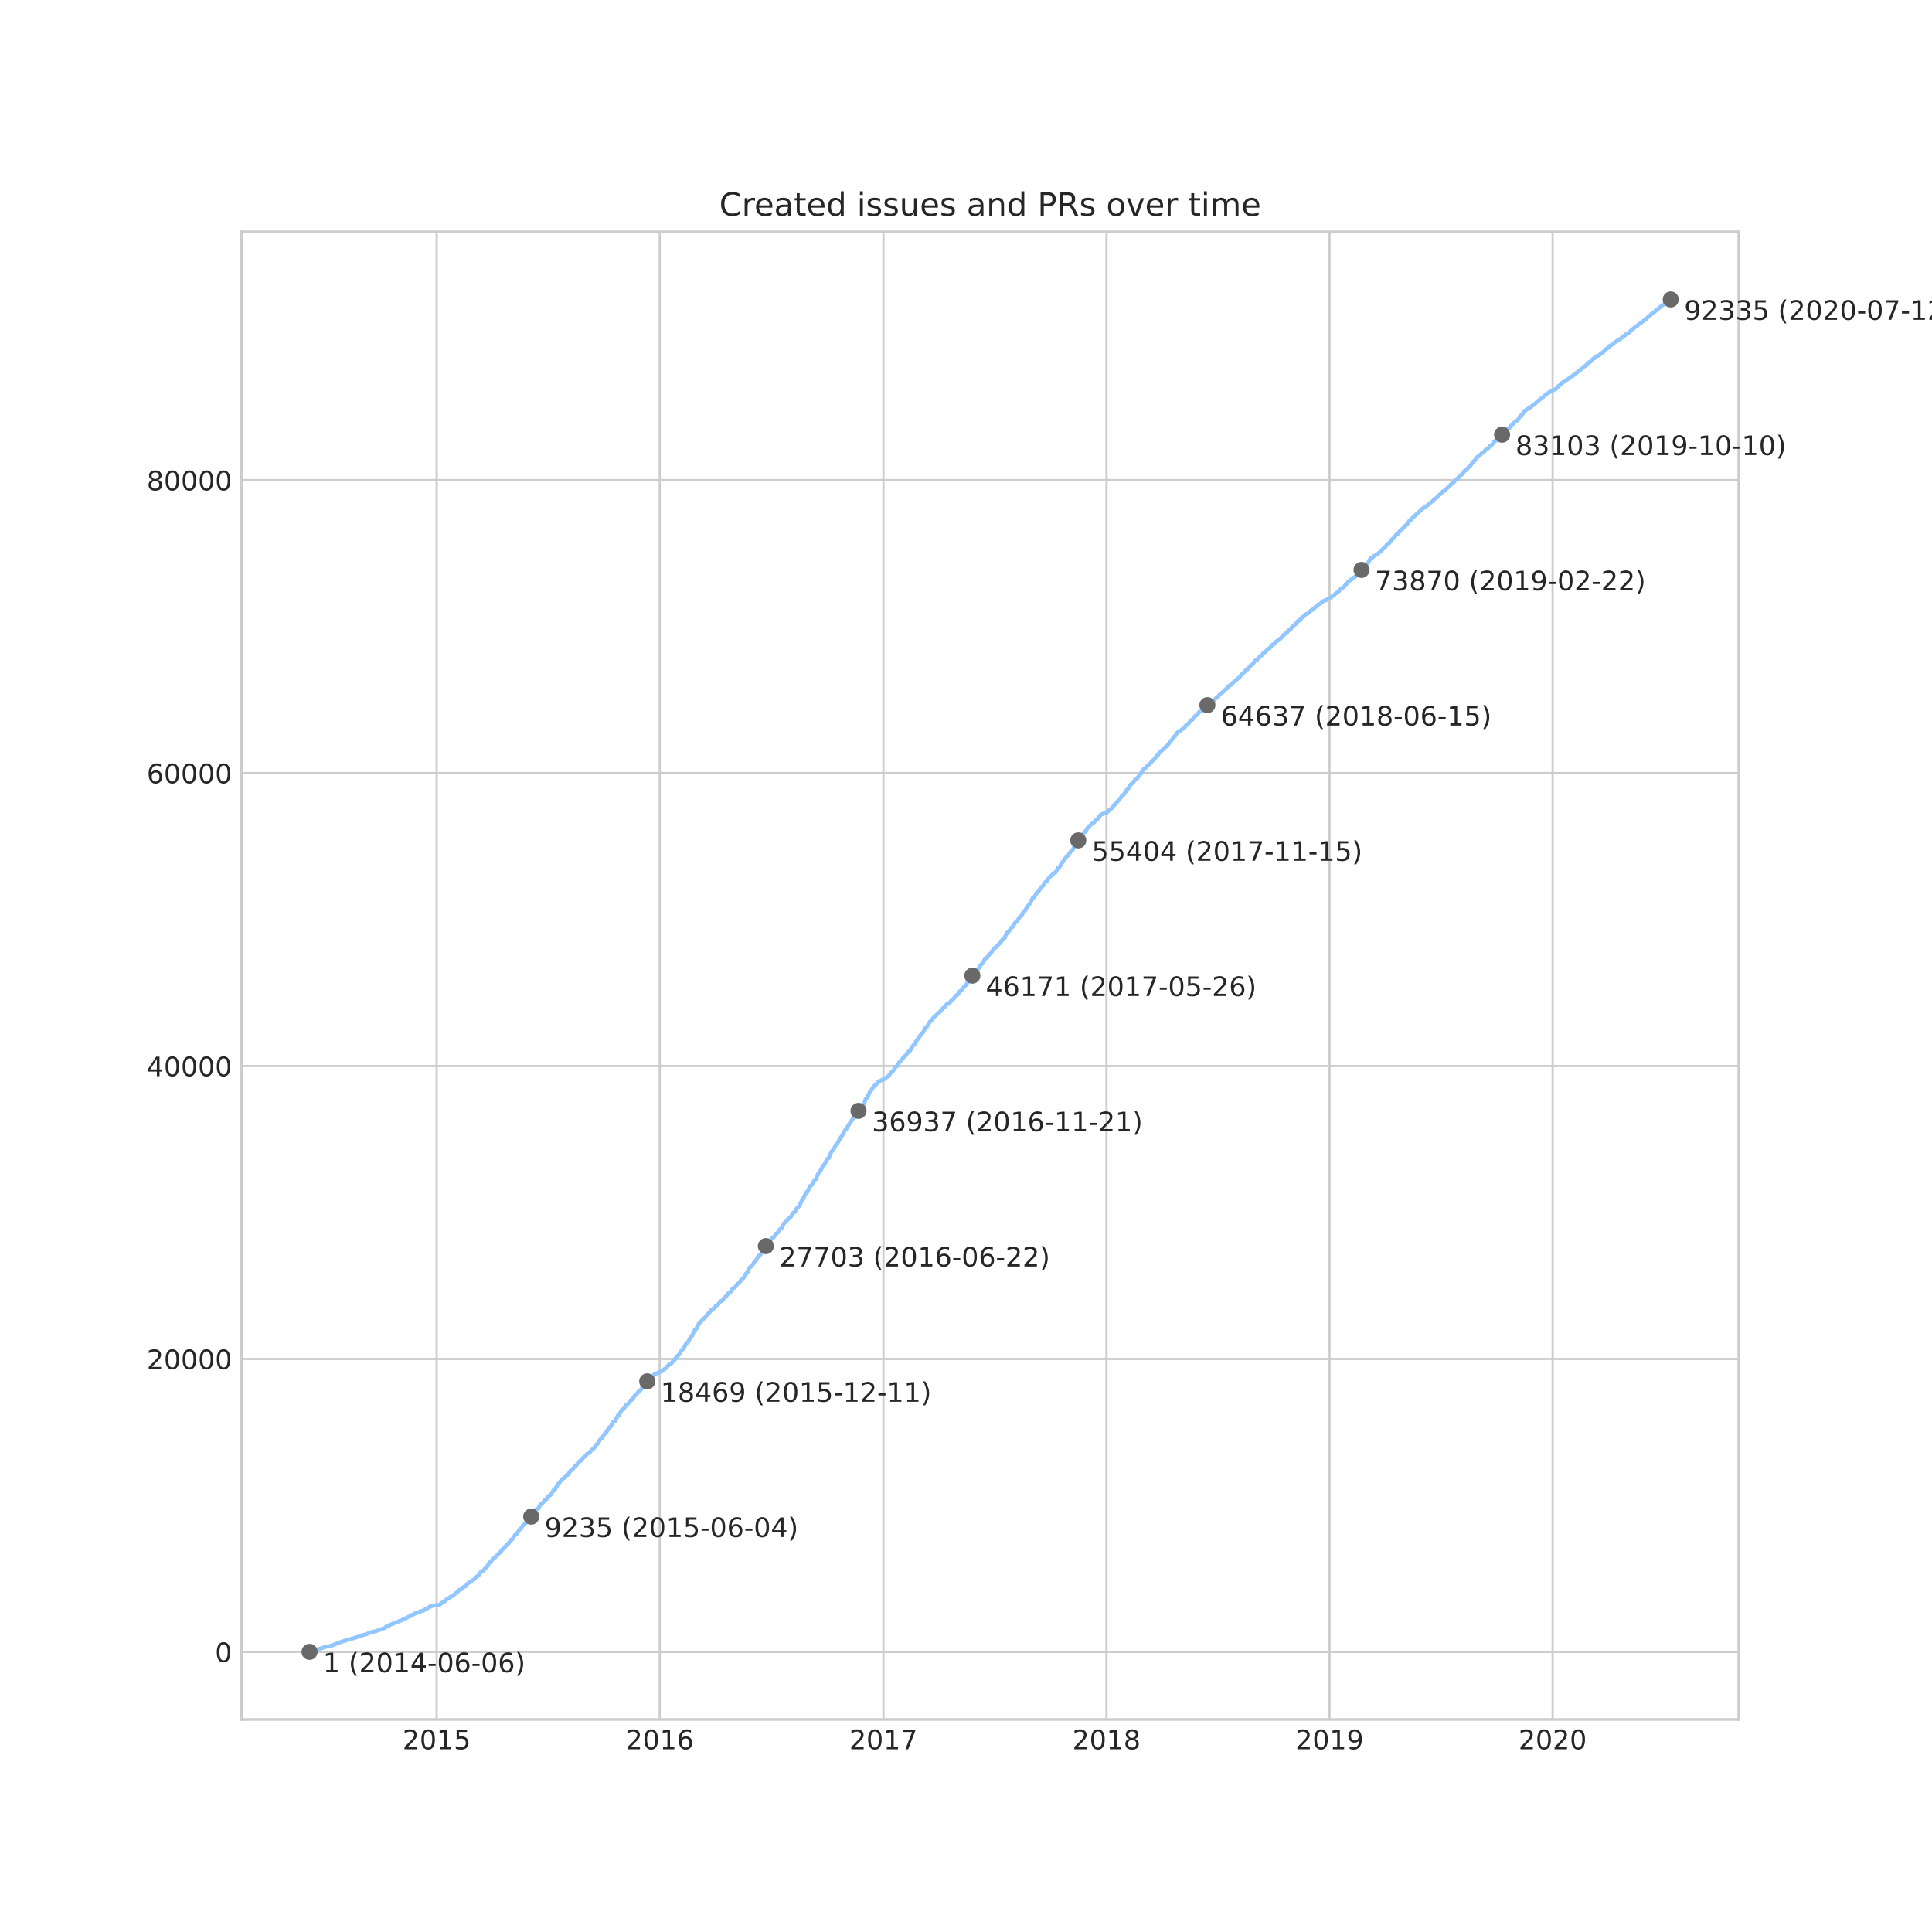 <?xml version="1.0" encoding="utf-8" standalone="no"?>
<!DOCTYPE svg PUBLIC "-//W3C//DTD SVG 1.1//EN"
  "http://www.w3.org/Graphics/SVG/1.1/DTD/svg11.dtd">
<!-- Created with matplotlib (https://matplotlib.org/) -->
<svg height="720pt" version="1.1" viewBox="0 0 720 720" width="720pt" xmlns="http://www.w3.org/2000/svg" xmlns:xlink="http://www.w3.org/1999/xlink">
 <defs>
  <style type="text/css">
*{stroke-linecap:butt;stroke-linejoin:round;}
  </style>
 </defs>
 <g id="figure_1">
  <g id="patch_1">
   <path d="M 0 720 
L 720 720 
L 720 0 
L 0 0 
z
" style="fill:#ffffff;"/>
  </g>
  <g id="axes_1">
   <g id="patch_2">
    <path d="M 90 640.8 
L 648 640.8 
L 648 86.4 
L 90 86.4 
z
" style="fill:#ffffff;"/>
   </g>
   <g id="matplotlib.axis_1">
    <g id="xtick_1">
     <g id="line2d_1">
      <path clip-path="url(#p42d3ebe0e1)" d="M 162.738 640.8 
L 162.738 86.4 
" style="fill:none;stroke:#cccccc;stroke-linecap:round;stroke-width:0.8;"/>
     </g>
     <g id="line2d_2"/>
     <g id="text_1">
      <!-- 2015 -->
      <defs>
       <path d="M 19.188 8.297 
L 53.609 8.297 
L 53.609 0 
L 7.328 0 
L 7.328 8.297 
Q 12.938 14.109 22.625 23.891 
Q 32.328 33.688 34.812 36.531 
Q 39.547 41.844 41.422 45.531 
Q 43.312 49.219 43.312 52.781 
Q 43.312 58.594 39.234 62.25 
Q 35.156 65.922 28.609 65.922 
Q 23.969 65.922 18.812 64.312 
Q 13.672 62.703 7.812 59.422 
L 7.812 69.391 
Q 13.766 71.781 18.938 73 
Q 24.125 74.219 28.422 74.219 
Q 39.75 74.219 46.484 68.547 
Q 53.219 62.891 53.219 53.422 
Q 53.219 48.922 51.531 44.891 
Q 49.859 40.875 45.406 35.406 
Q 44.188 33.984 37.641 27.219 
Q 31.109 20.453 19.188 8.297 
z
" id="DejaVuSans-50"/>
       <path d="M 31.781 66.406 
Q 24.172 66.406 20.328 58.906 
Q 16.5 51.422 16.5 36.375 
Q 16.5 21.391 20.328 13.891 
Q 24.172 6.391 31.781 6.391 
Q 39.453 6.391 43.281 13.891 
Q 47.125 21.391 47.125 36.375 
Q 47.125 51.422 43.281 58.906 
Q 39.453 66.406 31.781 66.406 
z
M 31.781 74.219 
Q 44.047 74.219 50.516 64.516 
Q 56.984 54.828 56.984 36.375 
Q 56.984 17.969 50.516 8.266 
Q 44.047 -1.422 31.781 -1.422 
Q 19.531 -1.422 13.062 8.266 
Q 6.594 17.969 6.594 36.375 
Q 6.594 54.828 13.062 64.516 
Q 19.531 74.219 31.781 74.219 
z
" id="DejaVuSans-48"/>
       <path d="M 12.406 8.297 
L 28.516 8.297 
L 28.516 63.922 
L 10.984 60.406 
L 10.984 69.391 
L 28.422 72.906 
L 38.281 72.906 
L 38.281 8.297 
L 54.391 8.297 
L 54.391 0 
L 12.406 0 
z
" id="DejaVuSans-49"/>
       <path d="M 10.797 72.906 
L 49.516 72.906 
L 49.516 64.594 
L 19.828 64.594 
L 19.828 46.734 
Q 21.969 47.469 24.109 47.828 
Q 26.266 48.188 28.422 48.188 
Q 40.625 48.188 47.75 41.5 
Q 54.891 34.812 54.891 23.391 
Q 54.891 11.625 47.562 5.094 
Q 40.234 -1.422 26.906 -1.422 
Q 22.312 -1.422 17.547 -0.641 
Q 12.797 0.141 7.719 1.703 
L 7.719 11.625 
Q 12.109 9.234 16.797 8.062 
Q 21.484 6.891 26.703 6.891 
Q 35.156 6.891 40.078 11.328 
Q 45.016 15.766 45.016 23.391 
Q 45.016 31 40.078 35.438 
Q 35.156 39.891 26.703 39.891 
Q 22.75 39.891 18.812 39.016 
Q 14.891 38.141 10.797 36.281 
z
" id="DejaVuSans-53"/>
      </defs>
      <g style="fill:#262626;" transform="translate(150.013 651.898)scale(0.1 -0.1)">
       <use xlink:href="#DejaVuSans-50"/>
       <use x="63.623" xlink:href="#DejaVuSans-48"/>
       <use x="127.246" xlink:href="#DejaVuSans-49"/>
       <use x="190.869" xlink:href="#DejaVuSans-53"/>
      </g>
     </g>
    </g>
    <g id="xtick_2">
     <g id="line2d_3">
      <path clip-path="url(#p42d3ebe0e1)" d="M 245.868 640.8 
L 245.868 86.4 
" style="fill:none;stroke:#cccccc;stroke-linecap:round;stroke-width:0.8;"/>
     </g>
     <g id="line2d_4"/>
     <g id="text_2">
      <!-- 2016 -->
      <defs>
       <path d="M 33.016 40.375 
Q 26.375 40.375 22.484 35.828 
Q 18.609 31.297 18.609 23.391 
Q 18.609 15.531 22.484 10.953 
Q 26.375 6.391 33.016 6.391 
Q 39.656 6.391 43.531 10.953 
Q 47.406 15.531 47.406 23.391 
Q 47.406 31.297 43.531 35.828 
Q 39.656 40.375 33.016 40.375 
z
M 52.594 71.297 
L 52.594 62.312 
Q 48.875 64.062 45.094 64.984 
Q 41.312 65.922 37.594 65.922 
Q 27.828 65.922 22.672 59.328 
Q 17.531 52.734 16.797 39.406 
Q 19.672 43.656 24.016 45.922 
Q 28.375 48.188 33.594 48.188 
Q 44.578 48.188 50.953 41.516 
Q 57.328 34.859 57.328 23.391 
Q 57.328 12.156 50.688 5.359 
Q 44.047 -1.422 33.016 -1.422 
Q 20.359 -1.422 13.672 8.266 
Q 6.984 17.969 6.984 36.375 
Q 6.984 53.656 15.188 63.938 
Q 23.391 74.219 37.203 74.219 
Q 40.922 74.219 44.703 73.484 
Q 48.484 72.75 52.594 71.297 
z
" id="DejaVuSans-54"/>
      </defs>
      <g style="fill:#262626;" transform="translate(233.143 651.898)scale(0.1 -0.1)">
       <use xlink:href="#DejaVuSans-50"/>
       <use x="63.623" xlink:href="#DejaVuSans-48"/>
       <use x="127.246" xlink:href="#DejaVuSans-49"/>
       <use x="190.869" xlink:href="#DejaVuSans-54"/>
      </g>
     </g>
    </g>
    <g id="xtick_3">
     <g id="line2d_5">
      <path clip-path="url(#p42d3ebe0e1)" d="M 329.227 640.8 
L 329.227 86.4 
" style="fill:none;stroke:#cccccc;stroke-linecap:round;stroke-width:0.8;"/>
     </g>
     <g id="line2d_6"/>
     <g id="text_3">
      <!-- 2017 -->
      <defs>
       <path d="M 8.203 72.906 
L 55.078 72.906 
L 55.078 68.703 
L 28.609 0 
L 18.312 0 
L 43.219 64.594 
L 8.203 64.594 
z
" id="DejaVuSans-55"/>
      </defs>
      <g style="fill:#262626;" transform="translate(316.502 651.898)scale(0.1 -0.1)">
       <use xlink:href="#DejaVuSans-50"/>
       <use x="63.623" xlink:href="#DejaVuSans-48"/>
       <use x="127.246" xlink:href="#DejaVuSans-49"/>
       <use x="190.869" xlink:href="#DejaVuSans-55"/>
      </g>
     </g>
    </g>
    <g id="xtick_4">
     <g id="line2d_7">
      <path clip-path="url(#p42d3ebe0e1)" d="M 412.357 640.8 
L 412.357 86.4 
" style="fill:none;stroke:#cccccc;stroke-linecap:round;stroke-width:0.8;"/>
     </g>
     <g id="line2d_8"/>
     <g id="text_4">
      <!-- 2018 -->
      <defs>
       <path d="M 31.781 34.625 
Q 24.75 34.625 20.719 30.859 
Q 16.703 27.094 16.703 20.516 
Q 16.703 13.922 20.719 10.156 
Q 24.75 6.391 31.781 6.391 
Q 38.812 6.391 42.859 10.172 
Q 46.922 13.969 46.922 20.516 
Q 46.922 27.094 42.891 30.859 
Q 38.875 34.625 31.781 34.625 
z
M 21.922 38.812 
Q 15.578 40.375 12.031 44.719 
Q 8.5 49.078 8.5 55.328 
Q 8.5 64.062 14.719 69.141 
Q 20.953 74.219 31.781 74.219 
Q 42.672 74.219 48.875 69.141 
Q 55.078 64.062 55.078 55.328 
Q 55.078 49.078 51.531 44.719 
Q 48 40.375 41.703 38.812 
Q 48.828 37.156 52.797 32.312 
Q 56.781 27.484 56.781 20.516 
Q 56.781 9.906 50.312 4.234 
Q 43.844 -1.422 31.781 -1.422 
Q 19.734 -1.422 13.25 4.234 
Q 6.781 9.906 6.781 20.516 
Q 6.781 27.484 10.781 32.312 
Q 14.797 37.156 21.922 38.812 
z
M 18.312 54.391 
Q 18.312 48.734 21.844 45.562 
Q 25.391 42.391 31.781 42.391 
Q 38.141 42.391 41.719 45.562 
Q 45.312 48.734 45.312 54.391 
Q 45.312 60.062 41.719 63.234 
Q 38.141 66.406 31.781 66.406 
Q 25.391 66.406 21.844 63.234 
Q 18.312 60.062 18.312 54.391 
z
" id="DejaVuSans-56"/>
      </defs>
      <g style="fill:#262626;" transform="translate(399.632 651.898)scale(0.1 -0.1)">
       <use xlink:href="#DejaVuSans-50"/>
       <use x="63.623" xlink:href="#DejaVuSans-48"/>
       <use x="127.246" xlink:href="#DejaVuSans-49"/>
       <use x="190.869" xlink:href="#DejaVuSans-56"/>
      </g>
     </g>
    </g>
    <g id="xtick_5">
     <g id="line2d_9">
      <path clip-path="url(#p42d3ebe0e1)" d="M 495.488 640.8 
L 495.488 86.4 
" style="fill:none;stroke:#cccccc;stroke-linecap:round;stroke-width:0.8;"/>
     </g>
     <g id="line2d_10"/>
     <g id="text_5">
      <!-- 2019 -->
      <defs>
       <path d="M 10.984 1.516 
L 10.984 10.5 
Q 14.703 8.734 18.5 7.812 
Q 22.312 6.891 25.984 6.891 
Q 35.75 6.891 40.891 13.453 
Q 46.047 20.016 46.781 33.406 
Q 43.953 29.203 39.594 26.953 
Q 35.25 24.703 29.984 24.703 
Q 19.047 24.703 12.672 31.312 
Q 6.297 37.938 6.297 49.422 
Q 6.297 60.641 12.938 67.422 
Q 19.578 74.219 30.609 74.219 
Q 43.266 74.219 49.922 64.516 
Q 56.594 54.828 56.594 36.375 
Q 56.594 19.141 48.406 8.859 
Q 40.234 -1.422 26.422 -1.422 
Q 22.703 -1.422 18.891 -0.688 
Q 15.094 0.047 10.984 1.516 
z
M 30.609 32.422 
Q 37.25 32.422 41.125 36.953 
Q 45.016 41.5 45.016 49.422 
Q 45.016 57.281 41.125 61.844 
Q 37.25 66.406 30.609 66.406 
Q 23.969 66.406 20.094 61.844 
Q 16.219 57.281 16.219 49.422 
Q 16.219 41.5 20.094 36.953 
Q 23.969 32.422 30.609 32.422 
z
" id="DejaVuSans-57"/>
      </defs>
      <g style="fill:#262626;" transform="translate(482.763 651.898)scale(0.1 -0.1)">
       <use xlink:href="#DejaVuSans-50"/>
       <use x="63.623" xlink:href="#DejaVuSans-48"/>
       <use x="127.246" xlink:href="#DejaVuSans-49"/>
       <use x="190.869" xlink:href="#DejaVuSans-57"/>
      </g>
     </g>
    </g>
    <g id="xtick_6">
     <g id="line2d_11">
      <path clip-path="url(#p42d3ebe0e1)" d="M 578.618 640.8 
L 578.618 86.4 
" style="fill:none;stroke:#cccccc;stroke-linecap:round;stroke-width:0.8;"/>
     </g>
     <g id="line2d_12"/>
     <g id="text_6">
      <!-- 2020 -->
      <g style="fill:#262626;" transform="translate(565.893 651.898)scale(0.1 -0.1)">
       <use xlink:href="#DejaVuSans-50"/>
       <use x="63.623" xlink:href="#DejaVuSans-48"/>
       <use x="127.246" xlink:href="#DejaVuSans-50"/>
       <use x="190.869" xlink:href="#DejaVuSans-48"/>
      </g>
     </g>
    </g>
   </g>
   <g id="matplotlib.axis_2">
    <g id="ytick_1">
     <g id="line2d_13">
      <path clip-path="url(#p42d3ebe0e1)" d="M 90 615.605 
L 648 615.605 
" style="fill:none;stroke:#cccccc;stroke-linecap:round;stroke-width:0.8;"/>
     </g>
     <g id="line2d_14"/>
     <g id="text_7">
      <!-- 0 -->
      <g style="fill:#262626;" transform="translate(80.138 619.405)scale(0.1 -0.1)">
       <use xlink:href="#DejaVuSans-48"/>
      </g>
     </g>
    </g>
    <g id="ytick_2">
     <g id="line2d_15">
      <path clip-path="url(#p42d3ebe0e1)" d="M 90 506.437 
L 648 506.437 
" style="fill:none;stroke:#cccccc;stroke-linecap:round;stroke-width:0.8;"/>
     </g>
     <g id="line2d_16"/>
     <g id="text_8">
      <!-- 20000 -->
      <g style="fill:#262626;" transform="translate(54.688 510.236)scale(0.1 -0.1)">
       <use xlink:href="#DejaVuSans-50"/>
       <use x="63.623" xlink:href="#DejaVuSans-48"/>
       <use x="127.246" xlink:href="#DejaVuSans-48"/>
       <use x="190.869" xlink:href="#DejaVuSans-48"/>
       <use x="254.492" xlink:href="#DejaVuSans-48"/>
      </g>
     </g>
    </g>
    <g id="ytick_3">
     <g id="line2d_17">
      <path clip-path="url(#p42d3ebe0e1)" d="M 90 397.268 
L 648 397.268 
" style="fill:none;stroke:#cccccc;stroke-linecap:round;stroke-width:0.8;"/>
     </g>
     <g id="line2d_18"/>
     <g id="text_9">
      <!-- 40000 -->
      <defs>
       <path d="M 37.797 64.312 
L 12.891 25.391 
L 37.797 25.391 
z
M 35.203 72.906 
L 47.609 72.906 
L 47.609 25.391 
L 58.016 25.391 
L 58.016 17.188 
L 47.609 17.188 
L 47.609 0 
L 37.797 0 
L 37.797 17.188 
L 4.891 17.188 
L 4.891 26.703 
z
" id="DejaVuSans-52"/>
      </defs>
      <g style="fill:#262626;" transform="translate(54.688 401.067)scale(0.1 -0.1)">
       <use xlink:href="#DejaVuSans-52"/>
       <use x="63.623" xlink:href="#DejaVuSans-48"/>
       <use x="127.246" xlink:href="#DejaVuSans-48"/>
       <use x="190.869" xlink:href="#DejaVuSans-48"/>
       <use x="254.492" xlink:href="#DejaVuSans-48"/>
      </g>
     </g>
    </g>
    <g id="ytick_4">
     <g id="line2d_19">
      <path clip-path="url(#p42d3ebe0e1)" d="M 90 288.099 
L 648 288.099 
" style="fill:none;stroke:#cccccc;stroke-linecap:round;stroke-width:0.8;"/>
     </g>
     <g id="line2d_20"/>
     <g id="text_10">
      <!-- 60000 -->
      <g style="fill:#262626;" transform="translate(54.688 291.898)scale(0.1 -0.1)">
       <use xlink:href="#DejaVuSans-54"/>
       <use x="63.623" xlink:href="#DejaVuSans-48"/>
       <use x="127.246" xlink:href="#DejaVuSans-48"/>
       <use x="190.869" xlink:href="#DejaVuSans-48"/>
       <use x="254.492" xlink:href="#DejaVuSans-48"/>
      </g>
     </g>
    </g>
    <g id="ytick_5">
     <g id="line2d_21">
      <path clip-path="url(#p42d3ebe0e1)" d="M 90 178.93 
L 648 178.93 
" style="fill:none;stroke:#cccccc;stroke-linecap:round;stroke-width:0.8;"/>
     </g>
     <g id="line2d_22"/>
     <g id="text_11">
      <!-- 80000 -->
      <g style="fill:#262626;" transform="translate(54.688 182.729)scale(0.1 -0.1)">
       <use xlink:href="#DejaVuSans-56"/>
       <use x="63.623" xlink:href="#DejaVuSans-48"/>
       <use x="127.246" xlink:href="#DejaVuSans-48"/>
       <use x="190.869" xlink:href="#DejaVuSans-48"/>
       <use x="254.492" xlink:href="#DejaVuSans-48"/>
      </g>
     </g>
    </g>
   </g>
   <g id="line2d_23">
    <path clip-path="url(#p42d3ebe0e1)" d="M 115.364 615.6 
L 115.476 615.534 
L 116.678 615.185 
L 116.779 615.087 
L 117.558 614.94 
L 117.678 614.89 
L 118.04 614.759 
L 118.147 614.699 
L 118.499 614.563 
L 119.023 614.486 
L 119.43 614.361 
L 121.616 613.657 
L 122.865 613.504 
L 122.999 613.466 
L 123.251 613.357 
L 124.151 613.078 
L 124.266 612.98 
L 127.664 611.714 
L 127.774 611.692 
L 128.747 611.413 
L 128.863 611.299 
L 129.254 611.168 
L 129.945 610.999 
L 130.589 610.868 
L 130.668 610.829 
L 131.048 610.698 
L 131.091 610.638 
L 131.938 610.496 
L 132.914 610.098 
L 133.581 609.967 
L 133.637 609.94 
L 134.014 609.814 
L 134.095 609.71 
L 134.3 609.574 
L 134.444 609.514 
L 134.564 609.481 
L 135.426 609.361 
L 135.658 609.23 
L 136.964 608.859 
L 137.272 608.673 
L 137.545 608.548 
L 139.037 608.122 
L 139.083 608.089 
L 140.098 607.92 
L 140.196 607.833 
L 140.595 607.707 
L 140.708 607.642 
L 142.015 607.243 
L 142.15 607.21 
L 142.482 606.981 
L 142.55 606.948 
L 143.216 606.779 
L 143.802 606.386 
L 143.905 606.228 
L 144.057 606.086 
L 144.101 606.07 
L 144.904 605.917 
L 145.225 605.627 
L 145.427 605.502 
L 145.569 605.475 
L 147.253 604.727 
L 147.92 604.607 
L 148.211 604.416 
L 148.561 604.263 
L 148.677 604.17 
L 149.117 604.039 
L 149.271 604.001 
L 149.662 603.859 
L 150.469 603.324 
L 151.119 603.204 
L 151.452 602.92 
L 151.726 602.778 
L 152.32 602.5 
L 152.694 602.38 
L 153.224 602.003 
L 153.433 601.883 
L 153.542 601.861 
L 154.278 601.545 
L 154.394 601.424 
L 155.237 601.059 
L 155.846 600.933 
L 155.971 600.835 
L 156.788 600.486 
L 156.862 600.447 
L 157.507 600.311 
L 157.632 600.273 
L 157.952 600.12 
L 158.151 599.934 
L 158.648 599.656 
L 159.081 599.509 
L 159.166 599.454 
L 159.304 599.328 
L 159.418 599.252 
L 159.574 599.132 
L 159.706 599.055 
L 159.985 598.864 
L 160.055 598.793 
L 160.666 598.673 
L 160.759 598.624 
L 160.891 598.504 
L 160.964 598.439 
L 162.498 598.248 
L 163.007 598.204 
L 163.826 598.029 
L 163.949 597.904 
L 164.247 597.767 
L 164.395 597.533 
L 164.54 597.402 
L 164.659 597.287 
L 165.656 596.856 
L 166.003 596.408 
L 166.138 596.288 
L 166.4 595.999 
L 167.262 595.737 
L 167.733 595.202 
L 167.832 595.12 
L 167.965 595 
L 168.379 594.907 
L 168.85 594.634 
L 169.828 593.695 
L 170.259 593.57 
L 170.349 593.499 
L 170.453 593.368 
L 170.665 593.106 
L 170.791 592.909 
L 170.918 592.751 
L 171.021 592.625 
L 171.207 592.5 
L 171.255 592.467 
L 171.848 592.331 
L 172.041 592.156 
L 172.267 591.938 
L 172.38 591.719 
L 172.524 591.583 
L 172.843 591.337 
L 173.469 591.201 
L 173.923 590.622 
L 174.531 589.951 
L 175.04 589.667 
L 175.139 589.574 
L 175.481 589.394 
L 176.135 588.848 
L 176.794 588.537 
L 176.94 588.351 
L 177.046 588.231 
L 177.185 587.953 
L 177.318 587.827 
L 177.5 587.686 
L 178.266 587.2 
L 178.454 586.96 
L 178.644 586.725 
L 178.798 586.479 
L 178.905 586.195 
L 179.03 586.103 
L 179.108 585.939 
L 179.243 585.824 
L 179.782 585.633 
L 179.884 585.524 
L 180.001 585.393 
L 180.985 584.285 
L 181.357 584.105 
L 181.459 583.903 
L 181.59 583.75 
L 181.763 583.483 
L 181.842 583.259 
L 181.934 583.084 
L 182.049 582.959 
L 182.315 582.374 
L 182.492 582.238 
L 182.965 582.009 
L 183.131 581.823 
L 183.214 581.659 
L 183.426 581.321 
L 183.485 581.157 
L 183.635 580.972 
L 184.354 580.519 
L 184.567 580.366 
L 184.862 579.945 
L 185.006 579.809 
L 185.867 578.941 
L 186.136 578.794 
L 186.649 578.188 
L 186.761 578.062 
L 186.861 577.882 
L 187.05 577.587 
L 187.357 577.375 
L 187.761 577.167 
L 187.873 576.987 
L 187.976 576.845 
L 188.077 576.687 
L 188.19 576.556 
L 188.343 576.326 
L 188.445 576.179 
L 188.549 575.983 
L 188.675 575.857 
L 188.798 575.732 
L 189.252 575.606 
L 189.33 575.48 
L 189.381 575.328 
L 190.399 573.848 
L 190.882 573.712 
L 190.948 573.554 
L 191.053 573.406 
L 191.178 573.204 
L 191.304 572.997 
L 191.411 572.849 
L 191.553 572.669 
L 191.632 572.533 
L 191.77 572.325 
L 191.839 572.205 
L 191.931 571.998 
L 192.189 571.872 
L 192.516 571.703 
L 192.998 570.977 
L 193.128 570.753 
L 193.22 570.601 
L 193.321 570.404 
L 193.431 570.268 
L 193.564 570.049 
L 194.035 569.869 
L 194.385 569.149 
L 194.517 569.018 
L 194.84 568.576 
L 195.106 568.106 
L 195.919 567.648 
L 196.033 567.413 
L 196.176 567.287 
L 196.312 567.107 
L 196.415 566.905 
L 196.519 566.66 
L 196.664 566.469 
L 196.807 566.403 
L 197.406 566.07 
L 197.574 565.814 
L 197.772 565.481 
L 197.886 565.262 
L 198.013 565.126 
L 198.152 564.902 
L 198.27 564.689 
L 198.342 564.64 
L 198.822 564.498 
L 198.903 564.334 
L 199.026 564.089 
L 199.11 563.941 
L 199.579 562.921 
L 199.814 562.653 
L 199.87 562.468 
L 200.518 562.353 
L 200.81 561.742 
L 200.936 561.621 
L 201.076 561.299 
L 201.173 561.125 
L 201.297 560.895 
L 201.406 560.759 
L 201.631 560.492 
L 202.08 560.355 
L 202.259 560.142 
L 202.324 559.989 
L 202.534 559.744 
L 202.814 559.329 
L 203.025 559.029 
L 203.156 558.898 
L 203.646 558.739 
L 203.83 558.412 
L 203.911 558.286 
L 204.058 558.008 
L 204.166 557.828 
L 204.311 557.68 
L 205.335 557.009 
L 205.475 556.791 
L 205.525 556.622 
L 206.1 555.639 
L 206.206 555.481 
L 206.397 555.268 
L 206.821 555.099 
L 207.023 554.7 
L 207.173 554.351 
L 207.328 554.111 
L 207.474 553.881 
L 207.567 553.756 
L 207.694 553.505 
L 207.787 553.379 
L 207.892 553.139 
L 208.056 553.024 
L 208.146 552.888 
L 208.375 552.768 
L 208.532 552.402 
L 208.687 552.233 
L 209.387 551.381 
L 209.548 551.196 
L 210.114 550.912 
L 210.79 550.148 
L 211.014 549.831 
L 211.28 549.733 
L 211.629 549.607 
L 211.788 549.384 
L 211.915 549.198 
L 212.024 549.007 
L 212.617 548.117 
L 213.446 547.539 
L 213.56 547.337 
L 213.709 547.173 
L 213.86 546.933 
L 214.473 546.229 
L 214.788 546.109 
L 215.611 544.913 
L 215.737 544.766 
L 215.812 544.635 
L 216.385 544.482 
L 216.508 544.302 
L 216.695 544.094 
L 217.197 543.39 
L 217.35 543.232 
L 218.086 542.697 
L 218.738 541.867 
L 218.915 541.725 
L 219.028 541.671 
L 219.418 541.54 
L 219.749 541.398 
L 220.086 540.858 
L 220.215 540.694 
L 220.283 540.552 
L 220.504 540.279 
L 220.966 540.055 
L 221.262 539.831 
L 221.382 539.7 
L 221.467 539.558 
L 221.635 539.28 
L 221.702 539.116 
L 221.851 538.931 
L 222.109 538.532 
L 222.258 538.298 
L 222.729 538.085 
L 223.561 536.605 
L 223.718 536.431 
L 223.957 536.152 
L 224.332 536 
L 224.887 534.973 
L 225.003 534.848 
L 225.082 534.706 
L 225.635 533.969 
L 225.976 533.849 
L 226.104 533.516 
L 226.222 533.363 
L 226.542 532.752 
L 226.9 532.2 
L 227.013 531.933 
L 227.611 531.589 
L 228.432 530.055 
L 228.557 529.886 
L 228.671 529.831 
L 229.165 529.646 
L 230.019 527.976 
L 230.115 527.839 
L 230.246 527.533 
L 230.717 527.37 
L 230.792 527.222 
L 230.999 526.764 
L 231.232 526.382 
L 231.344 526.158 
L 231.455 526.027 
L 231.633 525.623 
L 231.711 525.492 
L 231.82 525.317 
L 232.409 525.077 
L 232.644 524.69 
L 232.869 524.395 
L 232.981 524.198 
L 233.106 524.002 
L 233.229 523.827 
L 233.332 523.587 
L 233.455 523.554 
L 233.868 523.358 
L 234.008 523.183 
L 234.279 522.91 
L 234.442 522.654 
L 234.653 522.452 
L 234.831 522.195 
L 234.938 521.922 
L 235.042 521.846 
L 235.473 521.66 
L 235.607 521.507 
L 235.728 521.355 
L 235.839 521.191 
L 235.974 521.038 
L 236.633 519.99 
L 237.091 519.832 
L 237.292 519.482 
L 237.901 518.702 
L 238.059 518.543 
L 238.172 518.467 
L 238.785 517.987 
L 238.903 517.839 
L 239.219 517.397 
L 239.348 517.13 
L 239.496 516.911 
L 239.673 516.698 
L 239.968 516.502 
L 240.255 516.382 
L 240.505 516.038 
L 240.633 515.705 
L 241.407 514.531 
L 241.896 514.362 
L 242.682 513.156 
L 242.789 513.041 
L 242.909 512.894 
L 243.011 512.839 
L 243.504 512.616 
L 243.611 512.495 
L 243.832 512.233 
L 243.974 512.07 
L 244.499 511.873 
L 245.072 511.693 
L 245.543 511.366 
L 245.758 511.256 
L 246.701 511.038 
L 247.293 510.476 
L 247.465 510.345 
L 247.611 510.214 
L 248.028 509.974 
L 248.321 509.815 
L 248.53 509.515 
L 248.57 509.379 
L 248.689 509.209 
L 248.815 509.062 
L 249.293 508.62 
L 249.382 508.527 
L 249.86 508.358 
L 249.985 508.243 
L 250.125 508.156 
L 250.326 507.97 
L 250.459 507.714 
L 250.583 507.616 
L 250.63 507.485 
L 250.745 507.288 
L 250.83 507.157 
L 250.949 506.906 
L 251.425 506.753 
L 251.544 506.6 
L 251.627 506.409 
L 251.892 506.076 
L 251.979 505.945 
L 252.087 505.782 
L 252.234 505.585 
L 252.446 505.318 
L 253.138 504.783 
L 253.268 504.586 
L 253.366 504.379 
L 253.463 504.199 
L 253.571 504.073 
L 253.691 503.767 
L 254.063 503.08 
L 254.203 502.981 
L 254.689 502.703 
L 254.929 502.201 
L 255.004 501.993 
L 255.127 501.873 
L 255.201 501.699 
L 255.773 500.58 
L 256.2 500.394 
L 256.568 499.848 
L 256.703 499.668 
L 256.776 499.455 
L 256.9 499.226 
L 257.187 498.718 
L 257.325 498.413 
L 257.946 497.801 
L 258.181 497.157 
L 258.295 496.983 
L 258.349 496.819 
L 258.491 496.448 
L 258.615 496.169 
L 258.729 496.016 
L 258.814 495.874 
L 258.892 495.634 
L 259.225 495.492 
L 259.437 495.329 
L 259.51 495.17 
L 259.711 494.674 
L 260.005 494.057 
L 260.141 493.893 
L 260.539 493.113 
L 260.688 492.987 
L 260.794 492.96 
L 261.025 492.807 
L 261.397 492.283 
L 261.594 492.119 
L 262.41 491.257 
L 262.691 491.082 
L 262.893 490.847 
L 263.065 490.585 
L 263.936 489.455 
L 264.257 489.264 
L 264.574 488.828 
L 264.744 488.669 
L 264.911 488.478 
L 264.989 488.325 
L 265.435 487.976 
L 266.102 487.567 
L 266.224 487.425 
L 266.364 487.245 
L 266.488 487.146 
L 266.562 487.01 
L 266.671 486.879 
L 266.924 486.541 
L 267.445 486.344 
L 267.662 486.049 
L 267.876 485.825 
L 268.05 485.503 
L 268.19 485.318 
L 268.304 485.138 
L 268.394 485.007 
L 268.568 484.936 
L 269.063 484.788 
L 269.326 484.434 
L 270.284 483.282 
L 270.629 483.134 
L 271.005 482.518 
L 271.114 482.343 
L 271.213 482.157 
L 271.462 481.977 
L 271.572 481.814 
L 271.872 481.661 
L 272.234 481.508 
L 272.734 480.689 
L 272.963 480.373 
L 273.389 480.007 
L 273.861 479.816 
L 274.426 479.052 
L 274.533 478.888 
L 274.695 478.669 
L 274.968 478.391 
L 275.337 478.244 
L 275.501 477.96 
L 275.677 477.774 
L 275.795 477.572 
L 275.895 477.414 
L 276.018 477.212 
L 276.212 477.032 
L 277.158 476.142 
L 277.329 475.809 
L 277.484 475.596 
L 277.615 475.383 
L 277.689 475.242 
L 277.88 474.838 
L 277.956 474.701 
L 278.055 474.57 
L 278.246 474.445 
L 278.582 474.188 
L 278.728 473.866 
L 278.808 473.697 
L 279.185 472.774 
L 279.711 472.027 
L 280.153 471.765 
L 280.691 471.044 
L 280.876 470.706 
L 281.114 470.307 
L 281.261 470.034 
L 281.702 469.86 
L 282.406 468.533 
L 282.53 468.331 
L 282.642 468.2 
L 282.774 467.96 
L 282.906 467.889 
L 283.417 467.556 
L 283.784 466.841 
L 283.869 466.606 
L 283.999 466.268 
L 284.088 466.11 
L 284.696 465.427 
L 285.146 464.985 
L 286.144 463.309 
L 286.516 463.118 
L 286.713 462.911 
L 286.921 462.605 
L 287.064 462.403 
L 287.321 461.961 
L 287.437 461.814 
L 287.56 461.497 
L 287.696 461.432 
L 288.046 461.273 
L 288.249 461.11 
L 288.492 460.864 
L 288.779 460.498 
L 288.893 460.236 
L 289.144 459.783 
L 289.686 459.538 
L 289.801 459.368 
L 289.912 459.205 
L 289.99 459.068 
L 290.713 458.097 
L 290.817 457.944 
L 291.239 457.802 
L 291.464 457.338 
L 291.541 457.19 
L 291.82 456.606 
L 292.02 456.175 
L 292.574 455.438 
L 292.92 455.269 
L 293.916 454.079 
L 293.982 454.003 
L 294.476 453.855 
L 294.575 453.686 
L 295.002 452.987 
L 295.336 452.354 
L 295.448 452.218 
L 295.584 452.005 
L 296.104 451.776 
L 296.547 451.055 
L 296.615 450.875 
L 296.946 450.313 
L 297.06 450.165 
L 297.281 449.876 
L 297.594 449.723 
L 297.728 449.554 
L 297.791 449.418 
L 297.925 449.308 
L 298.019 449.074 
L 298.944 447.196 
L 299.287 446.95 
L 299.438 446.394 
L 299.514 446.257 
L 300.448 444.38 
L 300.897 444.205 
L 301.189 443.501 
L 301.302 443.331 
L 301.631 442.6 
L 301.844 442.12 
L 301.904 441.989 
L 302.086 441.901 
L 302.439 441.743 
L 302.854 441.104 
L 302.958 440.968 
L 303.24 440.346 
L 303.362 440.073 
L 303.563 439.707 
L 303.975 439.549 
L 304.079 439.418 
L 304.629 438.031 
L 304.748 437.835 
L 304.859 437.567 
L 305.003 437.322 
L 305.069 437.109 
L 305.268 436.918 
L 305.965 435.984 
L 306.088 435.744 
L 306.372 435.095 
L 306.529 434.674 
L 306.662 434.472 
L 306.764 434.309 
L 307.116 434.134 
L 307.332 433.834 
L 307.531 433.435 
L 307.603 433.233 
L 307.84 432.758 
L 307.91 432.611 
L 308.019 432.333 
L 308.409 431.836 
L 308.834 431.656 
L 308.962 431.274 
L 309.128 430.979 
L 309.275 430.717 
L 309.35 430.531 
L 309.456 430.051 
L 309.61 429.702 
L 309.929 429.09 
L 310.499 428.61 
L 310.695 428.195 
L 311.123 427.502 
L 311.238 427.125 
L 311.398 426.836 
L 311.517 426.601 
L 312.034 426.23 
L 312.167 425.886 
L 312.28 425.717 
L 313.35 423.818 
L 313.606 423.687 
L 313.721 423.375 
L 313.903 423.032 
L 314.918 421.198 
L 315.201 421.061 
L 315.301 420.881 
L 316.527 418.818 
L 316.698 418.681 
L 317.965 416.667 
L 318.36 416.476 
L 318.641 416.061 
L 318.983 415.406 
L 319.094 415.095 
L 319.693 414.085 
L 319.981 413.921 
L 320.109 413.654 
L 320.45 412.999 
L 320.655 412.65 
L 321.012 412.284 
L 321.514 412.115 
L 321.721 411.798 
L 322.186 410.936 
L 322.29 410.592 
L 322.353 410.412 
L 322.47 409.964 
L 322.643 409.451 
L 322.754 409.309 
L 323.142 409.102 
L 323.309 408.73 
L 323.421 408.528 
L 323.516 408.354 
L 323.679 407.966 
L 324.037 407.153 
L 324.495 406.438 
L 324.745 406.28 
L 324.852 406.083 
L 324.981 405.859 
L 325.118 405.586 
L 325.227 405.466 
L 325.328 405.297 
L 325.683 404.828 
L 325.771 404.691 
L 325.91 404.544 
L 326.37 404.353 
L 326.639 403.96 
L 327.494 402.928 
L 328.254 402.748 
L 328.555 402.53 
L 328.827 402.377 
L 328.961 402.317 
L 329.817 402.087 
L 329.941 401.924 
L 330.048 401.782 
L 330.157 401.629 
L 330.258 401.547 
L 330.562 401.356 
L 330.829 401.17 
L 331.167 401.018 
L 331.294 400.777 
L 331.414 400.646 
L 331.906 399.871 
L 332.112 399.56 
L 332.639 399.244 
L 332.796 399.091 
L 333.002 398.774 
L 333.261 398.37 
L 333.448 398.081 
L 333.593 397.797 
L 333.71 397.639 
L 333.992 397.437 
L 334.234 397.317 
L 334.42 397.159 
L 334.618 396.858 
L 334.781 396.607 
L 335.02 396.056 
L 335.1 395.925 
L 335.723 395.259 
L 335.975 395.123 
L 336.092 394.931 
L 336.232 394.779 
L 336.538 394.282 
L 336.709 394.02 
L 336.865 393.851 
L 337.068 393.589 
L 337.478 393.441 
L 337.605 393.245 
L 337.753 393.054 
L 337.84 392.906 
L 338.23 392.355 
L 338.393 392.115 
L 338.535 391.957 
L 339.191 391.536 
L 339.347 391.214 
L 339.428 391.067 
L 339.537 390.898 
L 340.252 389.642 
L 340.801 389.26 
L 341.002 388.949 
L 341.066 388.785 
L 341.328 388.223 
L 341.724 387.513 
L 341.866 387.41 
L 342.382 386.979 
L 342.566 386.602 
L 342.633 386.438 
L 342.758 386.171 
L 342.852 386.034 
L 343.677 384.981 
L 343.938 384.822 
L 344.094 384.528 
L 344.202 384.369 
L 344.329 384.036 
L 344.449 383.862 
L 344.772 383.185 
L 344.903 382.988 
L 345.035 382.765 
L 345.476 382.579 
L 345.7 382.137 
L 345.818 381.957 
L 345.973 381.738 
L 346.056 381.586 
L 346.167 381.362 
L 346.692 380.587 
L 347.107 380.428 
L 347.312 380.085 
L 347.447 379.828 
L 347.599 379.626 
L 348.053 379.064 
L 349.05 378.223 
L 349.328 377.89 
L 349.92 377.295 
L 350.311 377.126 
L 350.424 376.935 
L 350.61 376.706 
L 351.37 375.767 
L 352.118 375.221 
L 352.233 375.003 
L 352.792 374.315 
L 352.9 374.189 
L 353.577 374.069 
L 354.201 373.272 
L 354.311 373.163 
L 354.465 372.999 
L 354.726 372.852 
L 355.02 372.694 
L 355.217 372.388 
L 355.323 372.23 
L 355.564 372.022 
L 355.707 371.777 
L 355.855 371.504 
L 355.983 371.264 
L 356.21 371.018 
L 356.736 370.816 
L 356.855 370.609 
L 357.132 370.259 
L 357.247 370.046 
L 357.436 369.724 
L 357.595 369.511 
L 358.298 369.075 
L 359.008 368.109 
L 359.256 367.727 
L 359.965 367.115 
L 360.076 366.957 
L 360.19 366.771 
L 360.371 366.455 
L 361.245 365.341 
L 361.455 365.161 
L 361.646 364.834 
L 361.888 364.49 
L 362.029 364.173 
L 362.116 364.02 
L 362.289 363.693 
L 362.48 363.316 
L 362.585 363.234 
L 363.244 362.967 
L 363.362 362.792 
L 363.589 362.345 
L 363.704 362.175 
L 364.242 361.335 
L 364.485 361.193 
L 364.764 360.816 
L 365.557 359.555 
L 365.641 359.386 
L 366.005 359.2 
L 366.225 359.048 
L 366.832 357.738 
L 367.038 357.459 
L 367.419 357.023 
L 367.857 356.892 
L 368.015 356.635 
L 368.36 356.133 
L 368.489 355.98 
L 368.744 355.631 
L 369.112 355.276 
L 369.416 355.118 
L 369.544 354.79 
L 370.525 353.344 
L 370.934 353.18 
L 371.515 352.656 
L 371.622 352.525 
L 371.762 352.377 
L 371.863 352.23 
L 371.943 352.099 
L 372.339 351.772 
L 372.583 351.635 
L 372.778 351.308 
L 372.936 351.155 
L 373.056 351.013 
L 373.27 350.702 
L 373.398 350.44 
L 373.615 350.139 
L 374.126 349.938 
L 374.234 349.807 
L 374.418 349.386 
L 374.66 348.868 
L 374.738 348.709 
L 374.854 348.469 
L 374.974 348.164 
L 375.062 348.005 
L 375.367 347.541 
L 375.768 347.367 
L 375.88 347.143 
L 376.248 346.755 
L 376.602 346.057 
L 376.755 345.855 
L 376.922 345.609 
L 377.36 345.445 
L 377.507 345.211 
L 377.638 344.992 
L 377.877 344.605 
L 378.093 344.212 
L 378.214 344.048 
L 378.363 343.83 
L 378.652 343.6 
L 378.957 343.426 
L 379.107 343.191 
L 379.222 343.011 
L 379.424 342.716 
L 379.563 342.459 
L 379.665 342.252 
L 379.822 342.05 
L 380.028 341.739 
L 380.541 341.466 
L 380.711 341.16 
L 380.824 340.969 
L 380.961 340.724 
L 381.013 340.571 
L 381.128 340.342 
L 381.36 339.97 
L 381.486 339.796 
L 381.597 339.627 
L 381.79 339.425 
L 382.096 339.294 
L 382.482 338.475 
L 382.644 338.196 
L 382.717 338.054 
L 383.705 336.832 
L 383.886 336.635 
L 384.444 335.478 
L 384.518 335.282 
L 384.646 335.025 
L 384.773 334.758 
L 384.876 334.599 
L 385.338 334.425 
L 385.714 333.851 
L 386.008 333.393 
L 386.13 333.207 
L 386.276 332.918 
L 386.378 332.683 
L 386.468 332.536 
L 386.928 332.361 
L 387.865 330.893 
L 387.96 330.696 
L 388.02 330.571 
L 388.429 330.424 
L 388.538 330.271 
L 389.289 329.135 
L 389.445 328.884 
L 389.576 328.726 
L 390.141 328.453 
L 390.215 328.267 
L 390.374 328.066 
L 390.459 327.924 
L 390.583 327.651 
L 390.756 327.356 
L 390.881 327.187 
L 390.991 327.018 
L 391.15 326.848 
L 391.291 326.772 
L 391.848 326.433 
L 392.074 326.106 
L 392.215 325.975 
L 392.297 325.822 
L 392.406 325.691 
L 392.755 325.336 
L 392.913 325.293 
L 393.382 325.096 
L 393.528 324.878 
L 394.13 323.759 
L 394.324 323.377 
L 394.553 323.251 
L 394.908 323.071 
L 395.022 322.82 
L 395.123 322.618 
L 395.462 321.996 
L 396.208 321.002 
L 396.431 320.849 
L 396.573 320.593 
L 396.75 320.293 
L 396.87 320.025 
L 396.992 319.829 
L 397.189 319.698 
L 397.577 319.059 
L 397.769 318.977 
L 398.152 318.737 
L 398.64 317.896 
L 398.769 317.716 
L 398.884 317.509 
L 399.199 317.083 
L 399.653 316.865 
L 399.741 316.712 
L 399.871 316.505 
L 399.975 316.292 
L 400.819 314.763 
L 401.133 314.6 
L 401.234 314.496 
L 401.287 314.365 
L 401.467 314.015 
L 401.752 313.344 
L 401.869 313.131 
L 402.136 312.645 
L 402.771 312.045 
L 402.943 311.794 
L 403.06 311.472 
L 403.296 311.15 
L 404.019 310.184 
L 404.454 310.031 
L 405.188 308.732 
L 405.778 308.06 
L 406.081 307.918 
L 406.319 307.542 
L 406.697 307.187 
L 406.897 307.029 
L 407.658 306.576 
L 407.778 306.417 
L 407.868 306.27 
L 408.862 305.216 
L 409.249 305.015 
L 409.415 304.731 
L 409.496 304.572 
L 409.66 304.354 
L 409.801 304.158 
L 409.959 303.934 
L 410.227 303.672 
L 410.335 303.53 
L 410.81 303.372 
L 411.323 303.153 
L 411.448 303.055 
L 412.356 302.782 
L 412.704 302.646 
L 412.822 302.504 
L 413.121 302.182 
L 413.361 301.849 
L 413.47 301.745 
L 413.692 301.603 
L 414.131 301.39 
L 414.249 301.308 
L 415.358 299.878 
L 415.66 299.709 
L 416.95 298.104 
L 417.225 297.962 
L 417.348 297.788 
L 417.798 297.062 
L 417.904 296.898 
L 418.075 296.658 
L 418.188 296.488 
L 418.488 296.232 
L 418.813 296.101 
L 418.948 295.855 
L 420.143 294.081 
L 420.452 293.912 
L 420.832 293.295 
L 420.972 293.071 
L 421.081 292.859 
L 421.373 292.433 
L 421.483 292.264 
L 421.612 292.176 
L 421.808 292.051 
L 422.293 291.598 
L 422.696 291.035 
L 422.808 290.85 
L 422.877 290.735 
L 423.045 290.61 
L 423.148 290.484 
L 423.665 290.326 
L 424.518 288.978 
L 424.618 288.797 
L 424.696 288.661 
L 424.812 288.503 
L 424.963 288.432 
L 425.211 288.273 
L 425.333 288.028 
L 425.566 287.646 
L 425.677 287.389 
L 425.904 287.062 
L 426.354 286.478 
L 426.76 286.347 
L 427.688 285.282 
L 428.643 284.524 
L 429.618 283.339 
L 430.007 283.203 
L 430.126 283.039 
L 430.239 282.891 
L 430.388 282.613 
L 430.52 282.433 
L 430.758 282.051 
L 431.15 281.647 
L 431.474 281.51 
L 431.585 281.259 
L 431.669 281.079 
L 431.82 280.932 
L 431.923 280.746 
L 432.055 280.55 
L 433.011 279.649 
L 433.182 279.529 
L 433.307 279.393 
L 433.466 279.251 
L 433.658 279.016 
L 434.196 278.476 
L 434.318 278.345 
L 434.692 278.214 
L 434.848 278.066 
L 436.097 276.401 
L 436.348 276.21 
L 437.558 274.507 
L 437.896 274.354 
L 438.005 274.12 
L 438.223 273.743 
L 438.757 272.99 
L 438.901 272.826 
L 439.03 272.695 
L 439.647 272.455 
L 439.789 272.378 
L 440.059 272.177 
L 440.296 271.975 
L 440.477 271.827 
L 441.45 271.183 
L 441.592 271.014 
L 441.735 270.73 
L 441.902 270.473 
L 442.06 270.326 
L 442.159 270.19 
L 442.323 270.08 
L 442.487 270.031 
L 442.75 269.906 
L 442.895 269.617 
L 443.929 268.345 
L 444.367 268.208 
L 444.479 268.039 
L 444.643 267.853 
L 445.227 267.073 
L 445.35 266.898 
L 445.468 266.778 
L 445.975 266.527 
L 446.086 266.462 
L 446.195 266.276 
L 446.478 265.839 
L 446.642 265.692 
L 446.784 265.468 
L 446.936 265.299 
L 446.943 265.266 
L 447.544 265.151 
L 448.205 264.18 
L 448.731 263.781 
L 449.225 263.519 
L 449.374 263.378 
L 449.554 263.203 
L 449.74 263.039 
L 449.846 262.914 
L 450.248 262.581 
L 450.798 262.411 
L 450.931 262.329 
L 451.042 262.16 
L 451.155 262.046 
L 451.358 261.866 
L 451.475 261.669 
L 451.623 261.516 
L 451.781 261.303 
L 451.929 261.243 
L 452.305 261.112 
L 452.408 261.014 
L 452.579 260.839 
L 452.701 260.643 
L 453.526 259.813 
L 453.898 259.682 
L 454.074 259.415 
L 454.192 259.251 
L 454.439 258.907 
L 454.613 258.787 
L 454.92 258.421 
L 455.586 258.072 
L 455.674 257.941 
L 455.805 257.81 
L 456.772 256.838 
L 457.148 256.685 
L 457.295 256.522 
L 458.148 255.446 
L 458.716 255.272 
L 459.955 253.962 
L 460.286 253.831 
L 460.636 253.427 
L 460.792 253.279 
L 460.968 253.099 
L 461.608 252.63 
L 461.899 252.477 
L 462.227 251.997 
L 462.366 251.817 
L 462.613 251.467 
L 463.339 250.834 
L 463.549 250.67 
L 463.696 250.485 
L 463.846 250.315 
L 464.575 249.502 
L 465.053 249.349 
L 465.18 249.175 
L 465.687 248.487 
L 465.782 248.356 
L 466.28 247.87 
L 466.672 247.717 
L 466.875 247.483 
L 467.03 247.237 
L 467.341 246.817 
L 467.537 246.484 
L 467.653 246.32 
L 467.79 246.189 
L 467.935 246.172 
L 468.413 246.003 
L 468.552 245.812 
L 468.788 245.474 
L 469.411 244.742 
L 469.856 244.59 
L 469.998 244.415 
L 470.186 244.246 
L 470.419 243.913 
L 470.55 243.733 
L 470.847 243.356 
L 471.004 243.241 
L 471.483 243.088 
L 471.762 242.745 
L 472.22 242.215 
L 472.355 242.04 
L 472.468 241.882 
L 472.546 241.8 
L 473.097 241.637 
L 473.664 240.932 
L 473.796 240.747 
L 473.898 240.556 
L 474.012 240.441 
L 474.205 240.223 
L 474.691 240.07 
L 475.158 239.579 
L 475.252 239.409 
L 475.403 239.273 
L 475.607 239.082 
L 476.404 238.634 
L 477.532 237.586 
L 477.896 237.357 
L 478.009 237.204 
L 478.091 237.024 
L 478.204 236.855 
L 478.892 236.134 
L 479.413 235.96 
L 479.868 235.381 
L 479.993 235.245 
L 480.242 234.934 
L 480.614 234.59 
L 480.968 234.448 
L 481.542 233.667 
L 481.647 233.536 
L 481.776 233.383 
L 481.898 233.258 
L 482.764 232.668 
L 482.918 232.499 
L 483.085 232.324 
L 483.441 231.806 
L 483.651 231.473 
L 484.177 231.244 
L 484.445 230.96 
L 484.622 230.807 
L 484.882 230.556 
L 485.01 230.392 
L 485.198 230.146 
L 485.385 229.988 
L 485.831 229.764 
L 486.307 229.18 
L 486.493 229.038 
L 486.754 228.858 
L 487.461 228.607 
L 487.585 228.509 
L 487.959 228.061 
L 488.072 227.914 
L 488.63 227.483 
L 489.049 227.314 
L 490.385 226.08 
L 490.709 225.889 
L 490.946 225.616 
L 491.188 225.436 
L 491.707 225.07 
L 492.24 224.835 
L 492.824 224.213 
L 492.988 224.077 
L 493.566 223.837 
L 494.185 223.7 
L 494.314 223.591 
L 494.497 223.465 
L 494.831 223.214 
L 496.1 222.641 
L 496.237 222.428 
L 496.386 222.265 
L 496.524 222.155 
L 497.043 221.926 
L 497.277 221.702 
L 497.527 221.386 
L 497.693 221.222 
L 497.863 221.053 
L 498.372 220.736 
L 498.636 220.611 
L 498.771 220.518 
L 498.893 220.354 
L 499.032 220.234 
L 499.534 219.573 
L 500.391 219.099 
L 500.497 219.011 
L 500.629 218.858 
L 500.786 218.651 
L 502.274 217.095 
L 502.511 216.719 
L 502.7 216.544 
L 502.937 216.402 
L 503.34 216.26 
L 503.67 215.862 
L 503.972 215.622 
L 504.346 215.338 
L 504.454 215.272 
L 505 214.983 
L 505.716 214.066 
L 505.928 213.804 
L 506.061 213.695 
L 506.472 213.542 
L 506.604 213.373 
L 506.987 212.969 
L 507.757 212.041 
L 508.085 211.844 
L 508.203 211.653 
L 508.378 211.298 
L 509.015 210.403 
L 509.173 210.152 
L 509.661 209.983 
L 509.792 209.857 
L 510.335 208.826 
L 510.435 208.662 
L 510.718 208.127 
L 510.822 208.029 
L 511.402 207.821 
L 511.514 207.75 
L 511.77 207.499 
L 511.873 207.401 
L 512.08 207.205 
L 512.24 207.106 
L 513.325 206.561 
L 513.574 206.342 
L 513.784 206.118 
L 513.956 205.895 
L 514.603 205.48 
L 514.711 205.343 
L 515.026 205.005 
L 515.146 204.852 
L 515.307 204.645 
L 515.492 204.377 
L 515.73 204.273 
L 516.07 204.126 
L 516.315 203.739 
L 516.579 203.373 
L 516.799 203.029 
L 517.048 202.734 
L 517.151 202.598 
L 517.649 202.472 
L 518.064 201.877 
L 518.169 201.719 
L 518.382 201.441 
L 518.479 201.26 
L 518.75 200.927 
L 519.22 200.693 
L 519.303 200.551 
L 519.522 200.311 
L 519.645 200.109 
L 520.487 199.104 
L 520.903 198.946 
L 521.028 198.82 
L 521.353 198.34 
L 521.464 198.198 
L 521.753 197.789 
L 522.581 197.096 
L 522.833 196.812 
L 523.212 196.484 
L 523.591 195.993 
L 523.846 195.846 
L 524.057 195.666 
L 524.169 195.545 
L 524.303 195.425 
L 524.54 195.152 
L 525.145 194.192 
L 525.626 194.044 
L 525.98 193.553 
L 526.087 193.422 
L 526.252 193.149 
L 526.403 193.018 
L 526.961 192.483 
L 527.273 192.292 
L 527.436 192.128 
L 527.597 191.872 
L 527.742 191.768 
L 527.936 191.577 
L 528.498 191.031 
L 528.767 190.895 
L 529.382 190.24 
L 529.479 190.147 
L 529.584 190.016 
L 529.71 189.863 
L 529.794 189.721 
L 530.283 189.432 
L 530.541 189.306 
L 530.721 189.104 
L 531.78 188.455 
L 532.074 188.231 
L 533.454 187.03 
L 533.69 186.899 
L 534.158 186.49 
L 534.305 186.282 
L 534.479 186.053 
L 534.586 185.949 
L 535.308 185.578 
L 535.421 185.507 
L 535.542 185.355 
L 536.009 184.754 
L 536.116 184.634 
L 536.229 184.498 
L 536.916 184.083 
L 537.077 183.87 
L 537.369 183.597 
L 537.489 183.384 
L 537.7 183.177 
L 537.811 183.051 
L 538.364 182.887 
L 539.718 181.484 
L 539.971 181.343 
L 540.114 181.195 
L 540.52 180.78 
L 541.13 180.087 
L 541.563 179.94 
L 541.669 179.809 
L 541.804 179.678 
L 542.024 179.432 
L 542.313 179.023 
L 542.448 178.843 
L 542.799 178.531 
L 543.158 178.384 
L 543.32 178.215 
L 543.569 177.964 
L 543.729 177.735 
L 544.345 177.069 
L 544.911 176.774 
L 545.923 175.376 
L 546.43 175.153 
L 547.719 173.695 
L 547.989 173.515 
L 548.601 172.598 
L 548.707 172.451 
L 548.938 172.156 
L 549.072 171.954 
L 549.494 171.763 
L 550.271 170.639 
L 550.408 170.469 
L 550.578 170.24 
L 550.731 170.202 
L 551.354 169.918 
L 551.572 169.601 
L 551.818 169.361 
L 552.152 168.946 
L 552.392 168.832 
L 552.794 168.641 
L 552.913 168.526 
L 553.035 168.395 
L 553.189 168.226 
L 553.44 167.882 
L 553.52 167.724 
L 553.834 167.424 
L 554.366 167.232 
L 554.584 167.047 
L 555.243 166.277 
L 555.357 166.141 
L 555.538 166.048 
L 555.911 165.841 
L 556.29 165.366 
L 556.46 165.213 
L 556.591 164.918 
L 556.952 164.443 
L 557.014 164.416 
L 557.46 164.269 
L 558.918 162.915 
L 559.187 162.751 
L 559.324 162.565 
L 560.484 161.239 
L 560.657 161.097 
L 561.838 159.847 
L 562.316 159.596 
L 562.473 159.487 
L 562.618 159.34 
L 562.848 159.056 
L 563.521 158.204 
L 563.864 158.051 
L 564.17 157.604 
L 565.083 156.9 
L 565.508 156.714 
L 566.568 154.995 
L 566.844 154.82 
L 566.978 154.738 
L 567.186 154.569 
L 567.327 154.432 
L 567.454 154.263 
L 567.635 153.892 
L 568.174 153.068 
L 568.666 152.915 
L 568.823 152.773 
L 569.012 152.62 
L 569.117 152.533 
L 569.361 152.385 
L 569.496 152.315 
L 569.681 152.113 
L 569.985 151.971 
L 570.326 151.834 
L 570.603 151.572 
L 571.063 151.103 
L 571.656 150.917 
L 572.396 150.164 
L 572.57 149.973 
L 572.676 149.836 
L 572.868 149.629 
L 573.636 149.127 
L 573.771 148.958 
L 574.022 148.728 
L 574.774 148.166 
L 575.112 147.981 
L 575.33 147.751 
L 575.429 147.658 
L 575.67 147.506 
L 575.784 147.32 
L 576.149 146.943 
L 576.603 146.758 
L 576.778 146.594 
L 576.931 146.458 
L 577.273 146.277 
L 577.395 146.157 
L 577.669 145.999 
L 577.778 145.945 
L 578.14 145.835 
L 579.131 145.311 
L 579.396 145.148 
L 579.79 144.989 
L 580.368 144.438 
L 580.478 144.263 
L 580.593 144.094 
L 580.741 143.854 
L 581.126 143.641 
L 581.442 143.477 
L 581.761 143.09 
L 581.868 142.959 
L 581.999 142.811 
L 582.119 142.702 
L 584.461 141.179 
L 584.743 141.048 
L 584.921 140.879 
L 585.087 140.715 
L 585.908 140.131 
L 586.278 140 
L 586.411 139.842 
L 586.622 139.656 
L 588.37 138.259 
L 588.481 138.194 
L 589.197 137.626 
L 589.695 137.282 
L 589.864 137.047 
L 590.217 136.687 
L 590.342 136.567 
L 591.054 136.239 
L 591.168 136.027 
L 591.428 135.704 
L 592.193 134.979 
L 592.627 134.837 
L 592.762 134.667 
L 592.942 134.542 
L 593.19 134.291 
L 593.355 134.083 
L 593.722 133.652 
L 594.242 133.499 
L 594.345 133.374 
L 594.63 133.155 
L 594.748 132.959 
L 595.243 132.675 
L 595.879 132.468 
L 596.228 132.151 
L 596.391 132.004 
L 596.618 131.807 
L 596.733 131.687 
L 596.938 131.534 
L 597.414 131.327 
L 597.544 131.125 
L 597.759 130.857 
L 598.087 130.508 
L 598.194 130.339 
L 598.991 129.782 
L 599.318 129.575 
L 599.453 129.433 
L 599.872 129.002 
L 599.992 128.832 
L 600.563 128.603 
L 600.879 128.341 
L 601.902 127.479 
L 602.356 127.26 
L 602.986 126.747 
L 603.806 126.338 
L 603.996 126.158 
L 604.31 125.939 
L 604.56 125.677 
L 604.727 125.481 
L 604.95 125.323 
L 605.431 125.099 
L 606.109 124.427 
L 606.223 124.351 
L 606.989 124.056 
L 608.096 122.904 
L 608.758 122.462 
L 609.075 122.146 
L 609.289 121.911 
L 609.404 121.802 
L 609.547 121.671 
L 609.634 121.638 
L 610.103 121.48 
L 610.505 121.027 
L 612.272 119.771 
L 612.393 119.678 
L 612.541 119.52 
L 612.955 119.215 
L 613.404 119.029 
L 613.499 118.925 
L 613.608 118.794 
L 613.867 118.483 
L 614.028 118.319 
L 614.27 118.052 
L 615.033 117.506 
L 615.209 117.326 
L 615.509 117.004 
L 615.638 116.878 
L 615.94 116.605 
L 616.008 116.458 
L 616.157 116.414 
L 616.555 116.278 
L 616.775 116.049 
L 616.922 115.923 
L 617.638 115.235 
L 618.127 115.012 
L 618.236 114.886 
L 618.781 114.329 
L 620.025 113.445 
L 620.138 113.314 
L 620.329 113.014 
L 620.488 112.866 
L 620.713 112.779 
L 621.144 112.643 
L 621.89 112.015 
L 622.006 111.96 
L 622.636 111.6 
L 622.636 111.6 
" style="fill:none;stroke:#92c6ff;stroke-linecap:round;stroke-width:1.5;"/>
   </g>
   <g id="line2d_24">
    <defs>
     <path d="M 0 2.5 
C 0.663 2.5 1.299 2.237 1.768 1.768 
C 2.237 1.299 2.5 0.663 2.5 0 
C 2.5 -0.663 2.237 -1.299 1.768 -1.768 
C 1.299 -2.237 0.663 -2.5 0 -2.5 
C -0.663 -2.5 -1.299 -2.237 -1.768 -1.768 
C -2.237 -1.299 -2.5 -0.663 -2.5 0 
C -2.5 0.663 -2.237 1.299 -1.768 1.768 
C -1.299 2.237 -0.663 2.5 0 2.5 
z
" id="mae217b90c0" style="stroke:#696969;"/>
    </defs>
    <g clip-path="url(#p42d3ebe0e1)">
     <use style="fill:#696969;stroke:#696969;" x="115.364" xlink:href="#mae217b90c0" y="615.6"/>
    </g>
   </g>
   <g id="line2d_25">
    <g clip-path="url(#p42d3ebe0e1)">
     <use style="fill:#696969;stroke:#696969;" x="197.973" xlink:href="#mae217b90c0" y="565.197"/>
    </g>
   </g>
   <g id="line2d_26">
    <g clip-path="url(#p42d3ebe0e1)">
     <use style="fill:#696969;stroke:#696969;" x="241.21" xlink:href="#mae217b90c0" y="514.793"/>
    </g>
   </g>
   <g id="line2d_27">
    <g clip-path="url(#p42d3ebe0e1)">
     <use style="fill:#696969;stroke:#696969;" x="285.41" xlink:href="#mae217b90c0" y="464.39"/>
    </g>
   </g>
   <g id="line2d_28">
    <g clip-path="url(#p42d3ebe0e1)">
     <use style="fill:#696969;stroke:#696969;" x="319.95" xlink:href="#mae217b90c0" y="413.987"/>
    </g>
   </g>
   <g id="line2d_29">
    <g clip-path="url(#p42d3ebe0e1)">
     <use style="fill:#696969;stroke:#696969;" x="362.37" xlink:href="#mae217b90c0" y="363.584"/>
    </g>
   </g>
   <g id="line2d_30">
    <g clip-path="url(#p42d3ebe0e1)">
     <use style="fill:#696969;stroke:#696969;" x="401.844" xlink:href="#mae217b90c0" y="313.186"/>
    </g>
   </g>
   <g id="line2d_31">
    <g clip-path="url(#p42d3ebe0e1)">
     <use style="fill:#696969;stroke:#696969;" x="449.957" xlink:href="#mae217b90c0" y="262.788"/>
    </g>
   </g>
   <g id="line2d_32">
    <g clip-path="url(#p42d3ebe0e1)">
     <use style="fill:#696969;stroke:#696969;" x="507.407" xlink:href="#mae217b90c0" y="212.39"/>
    </g>
   </g>
   <g id="line2d_33">
    <g clip-path="url(#p42d3ebe0e1)">
     <use style="fill:#696969;stroke:#696969;" x="559.784" xlink:href="#mae217b90c0" y="161.992"/>
    </g>
   </g>
   <g id="line2d_34">
    <g clip-path="url(#p42d3ebe0e1)">
     <use style="fill:#696969;stroke:#696969;" x="622.636" xlink:href="#mae217b90c0" y="111.6"/>
    </g>
   </g>
   <g id="patch_3">
    <path d="M 90 640.8 
L 90 86.4 
" style="fill:none;stroke:#cccccc;stroke-linecap:square;stroke-linejoin:miter;"/>
   </g>
   <g id="patch_4">
    <path d="M 648 640.8 
L 648 86.4 
" style="fill:none;stroke:#cccccc;stroke-linecap:square;stroke-linejoin:miter;"/>
   </g>
   <g id="patch_5">
    <path d="M 90 640.8 
L 648 640.8 
" style="fill:none;stroke:#cccccc;stroke-linecap:square;stroke-linejoin:miter;"/>
   </g>
   <g id="patch_6">
    <path d="M 90 86.4 
L 648 86.4 
" style="fill:none;stroke:#cccccc;stroke-linecap:square;stroke-linejoin:miter;"/>
   </g>
   <g id="text_12">
    <!-- 1 (2014-06-06) -->
    <defs>
     <path id="DejaVuSans-32"/>
     <path d="M 31 75.875 
Q 24.469 64.656 21.281 53.656 
Q 18.109 42.672 18.109 31.391 
Q 18.109 20.125 21.312 9.062 
Q 24.516 -2 31 -13.188 
L 23.188 -13.188 
Q 15.875 -1.703 12.234 9.375 
Q 8.594 20.453 8.594 31.391 
Q 8.594 42.281 12.203 53.312 
Q 15.828 64.359 23.188 75.875 
z
" id="DejaVuSans-40"/>
     <path d="M 4.891 31.391 
L 31.203 31.391 
L 31.203 23.391 
L 4.891 23.391 
z
" id="DejaVuSans-45"/>
     <path d="M 8.016 75.875 
L 15.828 75.875 
Q 23.141 64.359 26.781 53.312 
Q 30.422 42.281 30.422 31.391 
Q 30.422 20.453 26.781 9.375 
Q 23.141 -1.703 15.828 -13.188 
L 8.016 -13.188 
Q 14.5 -2 17.703 9.062 
Q 20.906 20.125 20.906 31.391 
Q 20.906 42.672 17.703 53.656 
Q 14.5 64.656 8.016 75.875 
z
" id="DejaVuSans-41"/>
    </defs>
    <g style="fill:#262626;" transform="translate(120.364 623.198)scale(0.1 -0.1)">
     <use xlink:href="#DejaVuSans-49"/>
     <use x="63.623" xlink:href="#DejaVuSans-32"/>
     <use x="95.41" xlink:href="#DejaVuSans-40"/>
     <use x="134.424" xlink:href="#DejaVuSans-50"/>
     <use x="198.047" xlink:href="#DejaVuSans-48"/>
     <use x="261.67" xlink:href="#DejaVuSans-49"/>
     <use x="325.293" xlink:href="#DejaVuSans-52"/>
     <use x="388.916" xlink:href="#DejaVuSans-45"/>
     <use x="425" xlink:href="#DejaVuSans-48"/>
     <use x="488.623" xlink:href="#DejaVuSans-54"/>
     <use x="552.246" xlink:href="#DejaVuSans-45"/>
     <use x="588.33" xlink:href="#DejaVuSans-48"/>
     <use x="651.953" xlink:href="#DejaVuSans-54"/>
     <use x="715.576" xlink:href="#DejaVuSans-41"/>
    </g>
   </g>
   <g id="text_13">
    <!-- 9235 (2015-06-04) -->
    <defs>
     <path d="M 40.578 39.312 
Q 47.656 37.797 51.625 33 
Q 55.609 28.219 55.609 21.188 
Q 55.609 10.406 48.188 4.484 
Q 40.766 -1.422 27.094 -1.422 
Q 22.516 -1.422 17.656 -0.516 
Q 12.797 0.391 7.625 2.203 
L 7.625 11.719 
Q 11.719 9.328 16.594 8.109 
Q 21.484 6.891 26.812 6.891 
Q 36.078 6.891 40.938 10.547 
Q 45.797 14.203 45.797 21.188 
Q 45.797 27.641 41.281 31.266 
Q 36.766 34.906 28.719 34.906 
L 20.219 34.906 
L 20.219 43.016 
L 29.109 43.016 
Q 36.375 43.016 40.234 45.922 
Q 44.094 48.828 44.094 54.297 
Q 44.094 59.906 40.109 62.906 
Q 36.141 65.922 28.719 65.922 
Q 24.656 65.922 20.016 65.031 
Q 15.375 64.156 9.812 62.312 
L 9.812 71.094 
Q 15.438 72.656 20.344 73.438 
Q 25.25 74.219 29.594 74.219 
Q 40.828 74.219 47.359 69.109 
Q 53.906 64.016 53.906 55.328 
Q 53.906 49.266 50.438 45.094 
Q 46.969 40.922 40.578 39.312 
z
" id="DejaVuSans-51"/>
    </defs>
    <g style="fill:#262626;" transform="translate(202.973 572.795)scale(0.1 -0.1)">
     <use xlink:href="#DejaVuSans-57"/>
     <use x="63.623" xlink:href="#DejaVuSans-50"/>
     <use x="127.246" xlink:href="#DejaVuSans-51"/>
     <use x="190.869" xlink:href="#DejaVuSans-53"/>
     <use x="254.492" xlink:href="#DejaVuSans-32"/>
     <use x="286.279" xlink:href="#DejaVuSans-40"/>
     <use x="325.293" xlink:href="#DejaVuSans-50"/>
     <use x="388.916" xlink:href="#DejaVuSans-48"/>
     <use x="452.539" xlink:href="#DejaVuSans-49"/>
     <use x="516.162" xlink:href="#DejaVuSans-53"/>
     <use x="579.785" xlink:href="#DejaVuSans-45"/>
     <use x="615.869" xlink:href="#DejaVuSans-48"/>
     <use x="679.492" xlink:href="#DejaVuSans-54"/>
     <use x="743.115" xlink:href="#DejaVuSans-45"/>
     <use x="779.199" xlink:href="#DejaVuSans-48"/>
     <use x="842.822" xlink:href="#DejaVuSans-52"/>
     <use x="906.445" xlink:href="#DejaVuSans-41"/>
    </g>
   </g>
   <g id="text_14">
    <!-- 18469 (2015-12-11) -->
    <g style="fill:#262626;" transform="translate(246.21 522.392)scale(0.1 -0.1)">
     <use xlink:href="#DejaVuSans-49"/>
     <use x="63.623" xlink:href="#DejaVuSans-56"/>
     <use x="127.246" xlink:href="#DejaVuSans-52"/>
     <use x="190.869" xlink:href="#DejaVuSans-54"/>
     <use x="254.492" xlink:href="#DejaVuSans-57"/>
     <use x="318.115" xlink:href="#DejaVuSans-32"/>
     <use x="349.902" xlink:href="#DejaVuSans-40"/>
     <use x="388.916" xlink:href="#DejaVuSans-50"/>
     <use x="452.539" xlink:href="#DejaVuSans-48"/>
     <use x="516.162" xlink:href="#DejaVuSans-49"/>
     <use x="579.785" xlink:href="#DejaVuSans-53"/>
     <use x="643.408" xlink:href="#DejaVuSans-45"/>
     <use x="679.492" xlink:href="#DejaVuSans-49"/>
     <use x="743.115" xlink:href="#DejaVuSans-50"/>
     <use x="806.738" xlink:href="#DejaVuSans-45"/>
     <use x="842.822" xlink:href="#DejaVuSans-49"/>
     <use x="906.445" xlink:href="#DejaVuSans-49"/>
     <use x="970.068" xlink:href="#DejaVuSans-41"/>
    </g>
   </g>
   <g id="text_15">
    <!-- 27703 (2016-06-22) -->
    <g style="fill:#262626;" transform="translate(290.41 471.989)scale(0.1 -0.1)">
     <use xlink:href="#DejaVuSans-50"/>
     <use x="63.623" xlink:href="#DejaVuSans-55"/>
     <use x="127.246" xlink:href="#DejaVuSans-55"/>
     <use x="190.869" xlink:href="#DejaVuSans-48"/>
     <use x="254.492" xlink:href="#DejaVuSans-51"/>
     <use x="318.115" xlink:href="#DejaVuSans-32"/>
     <use x="349.902" xlink:href="#DejaVuSans-40"/>
     <use x="388.916" xlink:href="#DejaVuSans-50"/>
     <use x="452.539" xlink:href="#DejaVuSans-48"/>
     <use x="516.162" xlink:href="#DejaVuSans-49"/>
     <use x="579.785" xlink:href="#DejaVuSans-54"/>
     <use x="643.408" xlink:href="#DejaVuSans-45"/>
     <use x="679.492" xlink:href="#DejaVuSans-48"/>
     <use x="743.115" xlink:href="#DejaVuSans-54"/>
     <use x="806.738" xlink:href="#DejaVuSans-45"/>
     <use x="842.822" xlink:href="#DejaVuSans-50"/>
     <use x="906.445" xlink:href="#DejaVuSans-50"/>
     <use x="970.068" xlink:href="#DejaVuSans-41"/>
    </g>
   </g>
   <g id="text_16">
    <!-- 36937 (2016-11-21) -->
    <g style="fill:#262626;" transform="translate(324.95 421.585)scale(0.1 -0.1)">
     <use xlink:href="#DejaVuSans-51"/>
     <use x="63.623" xlink:href="#DejaVuSans-54"/>
     <use x="127.246" xlink:href="#DejaVuSans-57"/>
     <use x="190.869" xlink:href="#DejaVuSans-51"/>
     <use x="254.492" xlink:href="#DejaVuSans-55"/>
     <use x="318.115" xlink:href="#DejaVuSans-32"/>
     <use x="349.902" xlink:href="#DejaVuSans-40"/>
     <use x="388.916" xlink:href="#DejaVuSans-50"/>
     <use x="452.539" xlink:href="#DejaVuSans-48"/>
     <use x="516.162" xlink:href="#DejaVuSans-49"/>
     <use x="579.785" xlink:href="#DejaVuSans-54"/>
     <use x="643.408" xlink:href="#DejaVuSans-45"/>
     <use x="679.492" xlink:href="#DejaVuSans-49"/>
     <use x="743.115" xlink:href="#DejaVuSans-49"/>
     <use x="806.738" xlink:href="#DejaVuSans-45"/>
     <use x="842.822" xlink:href="#DejaVuSans-50"/>
     <use x="906.445" xlink:href="#DejaVuSans-49"/>
     <use x="970.068" xlink:href="#DejaVuSans-41"/>
    </g>
   </g>
   <g id="text_17">
    <!-- 46171 (2017-05-26) -->
    <g style="fill:#262626;" transform="translate(367.37 371.182)scale(0.1 -0.1)">
     <use xlink:href="#DejaVuSans-52"/>
     <use x="63.623" xlink:href="#DejaVuSans-54"/>
     <use x="127.246" xlink:href="#DejaVuSans-49"/>
     <use x="190.869" xlink:href="#DejaVuSans-55"/>
     <use x="254.492" xlink:href="#DejaVuSans-49"/>
     <use x="318.115" xlink:href="#DejaVuSans-32"/>
     <use x="349.902" xlink:href="#DejaVuSans-40"/>
     <use x="388.916" xlink:href="#DejaVuSans-50"/>
     <use x="452.539" xlink:href="#DejaVuSans-48"/>
     <use x="516.162" xlink:href="#DejaVuSans-49"/>
     <use x="579.785" xlink:href="#DejaVuSans-55"/>
     <use x="643.408" xlink:href="#DejaVuSans-45"/>
     <use x="679.492" xlink:href="#DejaVuSans-48"/>
     <use x="743.115" xlink:href="#DejaVuSans-53"/>
     <use x="806.738" xlink:href="#DejaVuSans-45"/>
     <use x="842.822" xlink:href="#DejaVuSans-50"/>
     <use x="906.445" xlink:href="#DejaVuSans-54"/>
     <use x="970.068" xlink:href="#DejaVuSans-41"/>
    </g>
   </g>
   <g id="text_18">
    <!-- 55404 (2017-11-15) -->
    <g style="fill:#262626;" transform="translate(406.844 320.784)scale(0.1 -0.1)">
     <use xlink:href="#DejaVuSans-53"/>
     <use x="63.623" xlink:href="#DejaVuSans-53"/>
     <use x="127.246" xlink:href="#DejaVuSans-52"/>
     <use x="190.869" xlink:href="#DejaVuSans-48"/>
     <use x="254.492" xlink:href="#DejaVuSans-52"/>
     <use x="318.115" xlink:href="#DejaVuSans-32"/>
     <use x="349.902" xlink:href="#DejaVuSans-40"/>
     <use x="388.916" xlink:href="#DejaVuSans-50"/>
     <use x="452.539" xlink:href="#DejaVuSans-48"/>
     <use x="516.162" xlink:href="#DejaVuSans-49"/>
     <use x="579.785" xlink:href="#DejaVuSans-55"/>
     <use x="643.408" xlink:href="#DejaVuSans-45"/>
     <use x="679.492" xlink:href="#DejaVuSans-49"/>
     <use x="743.115" xlink:href="#DejaVuSans-49"/>
     <use x="806.738" xlink:href="#DejaVuSans-45"/>
     <use x="842.822" xlink:href="#DejaVuSans-49"/>
     <use x="906.445" xlink:href="#DejaVuSans-53"/>
     <use x="970.068" xlink:href="#DejaVuSans-41"/>
    </g>
   </g>
   <g id="text_19">
    <!-- 64637 (2018-06-15) -->
    <g style="fill:#262626;" transform="translate(454.957 270.386)scale(0.1 -0.1)">
     <use xlink:href="#DejaVuSans-54"/>
     <use x="63.623" xlink:href="#DejaVuSans-52"/>
     <use x="127.246" xlink:href="#DejaVuSans-54"/>
     <use x="190.869" xlink:href="#DejaVuSans-51"/>
     <use x="254.492" xlink:href="#DejaVuSans-55"/>
     <use x="318.115" xlink:href="#DejaVuSans-32"/>
     <use x="349.902" xlink:href="#DejaVuSans-40"/>
     <use x="388.916" xlink:href="#DejaVuSans-50"/>
     <use x="452.539" xlink:href="#DejaVuSans-48"/>
     <use x="516.162" xlink:href="#DejaVuSans-49"/>
     <use x="579.785" xlink:href="#DejaVuSans-56"/>
     <use x="643.408" xlink:href="#DejaVuSans-45"/>
     <use x="679.492" xlink:href="#DejaVuSans-48"/>
     <use x="743.115" xlink:href="#DejaVuSans-54"/>
     <use x="806.738" xlink:href="#DejaVuSans-45"/>
     <use x="842.822" xlink:href="#DejaVuSans-49"/>
     <use x="906.445" xlink:href="#DejaVuSans-53"/>
     <use x="970.068" xlink:href="#DejaVuSans-41"/>
    </g>
   </g>
   <g id="text_20">
    <!-- 73870 (2019-02-22) -->
    <g style="fill:#262626;" transform="translate(512.407 219.989)scale(0.1 -0.1)">
     <use xlink:href="#DejaVuSans-55"/>
     <use x="63.623" xlink:href="#DejaVuSans-51"/>
     <use x="127.246" xlink:href="#DejaVuSans-56"/>
     <use x="190.869" xlink:href="#DejaVuSans-55"/>
     <use x="254.492" xlink:href="#DejaVuSans-48"/>
     <use x="318.115" xlink:href="#DejaVuSans-32"/>
     <use x="349.902" xlink:href="#DejaVuSans-40"/>
     <use x="388.916" xlink:href="#DejaVuSans-50"/>
     <use x="452.539" xlink:href="#DejaVuSans-48"/>
     <use x="516.162" xlink:href="#DejaVuSans-49"/>
     <use x="579.785" xlink:href="#DejaVuSans-57"/>
     <use x="643.408" xlink:href="#DejaVuSans-45"/>
     <use x="679.492" xlink:href="#DejaVuSans-48"/>
     <use x="743.115" xlink:href="#DejaVuSans-50"/>
     <use x="806.738" xlink:href="#DejaVuSans-45"/>
     <use x="842.822" xlink:href="#DejaVuSans-50"/>
     <use x="906.445" xlink:href="#DejaVuSans-50"/>
     <use x="970.068" xlink:href="#DejaVuSans-41"/>
    </g>
   </g>
   <g id="text_21">
    <!-- 83103 (2019-10-10) -->
    <g style="fill:#262626;" transform="translate(564.784 169.591)scale(0.1 -0.1)">
     <use xlink:href="#DejaVuSans-56"/>
     <use x="63.623" xlink:href="#DejaVuSans-51"/>
     <use x="127.246" xlink:href="#DejaVuSans-49"/>
     <use x="190.869" xlink:href="#DejaVuSans-48"/>
     <use x="254.492" xlink:href="#DejaVuSans-51"/>
     <use x="318.115" xlink:href="#DejaVuSans-32"/>
     <use x="349.902" xlink:href="#DejaVuSans-40"/>
     <use x="388.916" xlink:href="#DejaVuSans-50"/>
     <use x="452.539" xlink:href="#DejaVuSans-48"/>
     <use x="516.162" xlink:href="#DejaVuSans-49"/>
     <use x="579.785" xlink:href="#DejaVuSans-57"/>
     <use x="643.408" xlink:href="#DejaVuSans-45"/>
     <use x="679.492" xlink:href="#DejaVuSans-49"/>
     <use x="743.115" xlink:href="#DejaVuSans-48"/>
     <use x="806.738" xlink:href="#DejaVuSans-45"/>
     <use x="842.822" xlink:href="#DejaVuSans-49"/>
     <use x="906.445" xlink:href="#DejaVuSans-48"/>
     <use x="970.068" xlink:href="#DejaVuSans-41"/>
    </g>
   </g>
   <g id="text_22">
    <!-- 92335 (2020-07-12) -->
    <g style="fill:#262626;" transform="translate(627.636 119.198)scale(0.1 -0.1)">
     <use xlink:href="#DejaVuSans-57"/>
     <use x="63.623" xlink:href="#DejaVuSans-50"/>
     <use x="127.246" xlink:href="#DejaVuSans-51"/>
     <use x="190.869" xlink:href="#DejaVuSans-51"/>
     <use x="254.492" xlink:href="#DejaVuSans-53"/>
     <use x="318.115" xlink:href="#DejaVuSans-32"/>
     <use x="349.902" xlink:href="#DejaVuSans-40"/>
     <use x="388.916" xlink:href="#DejaVuSans-50"/>
     <use x="452.539" xlink:href="#DejaVuSans-48"/>
     <use x="516.162" xlink:href="#DejaVuSans-50"/>
     <use x="579.785" xlink:href="#DejaVuSans-48"/>
     <use x="643.408" xlink:href="#DejaVuSans-45"/>
     <use x="679.492" xlink:href="#DejaVuSans-48"/>
     <use x="743.115" xlink:href="#DejaVuSans-55"/>
     <use x="806.738" xlink:href="#DejaVuSans-45"/>
     <use x="842.822" xlink:href="#DejaVuSans-49"/>
     <use x="906.445" xlink:href="#DejaVuSans-50"/>
     <use x="970.068" xlink:href="#DejaVuSans-41"/>
    </g>
   </g>
   <g id="text_23">
    <!-- Created issues and PRs over time -->
    <defs>
     <path d="M 64.406 67.281 
L 64.406 56.891 
Q 59.422 61.531 53.781 63.812 
Q 48.141 66.109 41.797 66.109 
Q 29.297 66.109 22.656 58.469 
Q 16.016 50.828 16.016 36.375 
Q 16.016 21.969 22.656 14.328 
Q 29.297 6.688 41.797 6.688 
Q 48.141 6.688 53.781 8.984 
Q 59.422 11.281 64.406 15.922 
L 64.406 5.609 
Q 59.234 2.094 53.438 0.328 
Q 47.656 -1.422 41.219 -1.422 
Q 24.656 -1.422 15.125 8.703 
Q 5.609 18.844 5.609 36.375 
Q 5.609 53.953 15.125 64.078 
Q 24.656 74.219 41.219 74.219 
Q 47.75 74.219 53.531 72.484 
Q 59.328 70.75 64.406 67.281 
z
" id="DejaVuSans-67"/>
     <path d="M 41.109 46.297 
Q 39.594 47.172 37.812 47.578 
Q 36.031 48 33.891 48 
Q 26.266 48 22.188 43.047 
Q 18.109 38.094 18.109 28.812 
L 18.109 0 
L 9.078 0 
L 9.078 54.688 
L 18.109 54.688 
L 18.109 46.188 
Q 20.953 51.172 25.484 53.578 
Q 30.031 56 36.531 56 
Q 37.453 56 38.578 55.875 
Q 39.703 55.766 41.062 55.516 
z
" id="DejaVuSans-114"/>
     <path d="M 56.203 29.594 
L 56.203 25.203 
L 14.891 25.203 
Q 15.484 15.922 20.484 11.062 
Q 25.484 6.203 34.422 6.203 
Q 39.594 6.203 44.453 7.469 
Q 49.312 8.734 54.109 11.281 
L 54.109 2.781 
Q 49.266 0.734 44.188 -0.344 
Q 39.109 -1.422 33.891 -1.422 
Q 20.797 -1.422 13.156 6.188 
Q 5.516 13.812 5.516 26.812 
Q 5.516 40.234 12.766 48.109 
Q 20.016 56 32.328 56 
Q 43.359 56 49.781 48.891 
Q 56.203 41.797 56.203 29.594 
z
M 47.219 32.234 
Q 47.125 39.594 43.094 43.984 
Q 39.062 48.391 32.422 48.391 
Q 24.906 48.391 20.391 44.141 
Q 15.875 39.891 15.188 32.172 
z
" id="DejaVuSans-101"/>
     <path d="M 34.281 27.484 
Q 23.391 27.484 19.188 25 
Q 14.984 22.516 14.984 16.5 
Q 14.984 11.719 18.141 8.906 
Q 21.297 6.109 26.703 6.109 
Q 34.188 6.109 38.703 11.406 
Q 43.219 16.703 43.219 25.484 
L 43.219 27.484 
z
M 52.203 31.203 
L 52.203 0 
L 43.219 0 
L 43.219 8.297 
Q 40.141 3.328 35.547 0.953 
Q 30.953 -1.422 24.312 -1.422 
Q 15.922 -1.422 10.953 3.297 
Q 6 8.016 6 15.922 
Q 6 25.141 12.172 29.828 
Q 18.359 34.516 30.609 34.516 
L 43.219 34.516 
L 43.219 35.406 
Q 43.219 41.609 39.141 45 
Q 35.062 48.391 27.688 48.391 
Q 23 48.391 18.547 47.266 
Q 14.109 46.141 10.016 43.891 
L 10.016 52.203 
Q 14.938 54.109 19.578 55.047 
Q 24.219 56 28.609 56 
Q 40.484 56 46.344 49.844 
Q 52.203 43.703 52.203 31.203 
z
" id="DejaVuSans-97"/>
     <path d="M 18.312 70.219 
L 18.312 54.688 
L 36.812 54.688 
L 36.812 47.703 
L 18.312 47.703 
L 18.312 18.016 
Q 18.312 11.328 20.141 9.422 
Q 21.969 7.516 27.594 7.516 
L 36.812 7.516 
L 36.812 0 
L 27.594 0 
Q 17.188 0 13.234 3.875 
Q 9.281 7.766 9.281 18.016 
L 9.281 47.703 
L 2.688 47.703 
L 2.688 54.688 
L 9.281 54.688 
L 9.281 70.219 
z
" id="DejaVuSans-116"/>
     <path d="M 45.406 46.391 
L 45.406 75.984 
L 54.391 75.984 
L 54.391 0 
L 45.406 0 
L 45.406 8.203 
Q 42.578 3.328 38.25 0.953 
Q 33.938 -1.422 27.875 -1.422 
Q 17.969 -1.422 11.734 6.484 
Q 5.516 14.406 5.516 27.297 
Q 5.516 40.188 11.734 48.094 
Q 17.969 56 27.875 56 
Q 33.938 56 38.25 53.625 
Q 42.578 51.266 45.406 46.391 
z
M 14.797 27.297 
Q 14.797 17.391 18.875 11.75 
Q 22.953 6.109 30.078 6.109 
Q 37.203 6.109 41.297 11.75 
Q 45.406 17.391 45.406 27.297 
Q 45.406 37.203 41.297 42.844 
Q 37.203 48.484 30.078 48.484 
Q 22.953 48.484 18.875 42.844 
Q 14.797 37.203 14.797 27.297 
z
" id="DejaVuSans-100"/>
     <path d="M 9.422 54.688 
L 18.406 54.688 
L 18.406 0 
L 9.422 0 
z
M 9.422 75.984 
L 18.406 75.984 
L 18.406 64.594 
L 9.422 64.594 
z
" id="DejaVuSans-105"/>
     <path d="M 44.281 53.078 
L 44.281 44.578 
Q 40.484 46.531 36.375 47.5 
Q 32.281 48.484 27.875 48.484 
Q 21.188 48.484 17.844 46.438 
Q 14.5 44.391 14.5 40.281 
Q 14.5 37.156 16.891 35.375 
Q 19.281 33.594 26.516 31.984 
L 29.594 31.297 
Q 39.156 29.25 43.188 25.516 
Q 47.219 21.781 47.219 15.094 
Q 47.219 7.469 41.188 3.016 
Q 35.156 -1.422 24.609 -1.422 
Q 20.219 -1.422 15.453 -0.562 
Q 10.688 0.297 5.422 2 
L 5.422 11.281 
Q 10.406 8.688 15.234 7.391 
Q 20.062 6.109 24.812 6.109 
Q 31.156 6.109 34.562 8.281 
Q 37.984 10.453 37.984 14.406 
Q 37.984 18.062 35.516 20.016 
Q 33.062 21.969 24.703 23.781 
L 21.578 24.516 
Q 13.234 26.266 9.516 29.906 
Q 5.812 33.547 5.812 39.891 
Q 5.812 47.609 11.281 51.797 
Q 16.75 56 26.812 56 
Q 31.781 56 36.172 55.266 
Q 40.578 54.547 44.281 53.078 
z
" id="DejaVuSans-115"/>
     <path d="M 8.5 21.578 
L 8.5 54.688 
L 17.484 54.688 
L 17.484 21.922 
Q 17.484 14.156 20.5 10.266 
Q 23.531 6.391 29.594 6.391 
Q 36.859 6.391 41.078 11.031 
Q 45.312 15.672 45.312 23.688 
L 45.312 54.688 
L 54.297 54.688 
L 54.297 0 
L 45.312 0 
L 45.312 8.406 
Q 42.047 3.422 37.719 1 
Q 33.406 -1.422 27.688 -1.422 
Q 18.266 -1.422 13.375 4.438 
Q 8.5 10.297 8.5 21.578 
z
M 31.109 56 
z
" id="DejaVuSans-117"/>
     <path d="M 54.891 33.016 
L 54.891 0 
L 45.906 0 
L 45.906 32.719 
Q 45.906 40.484 42.875 44.328 
Q 39.844 48.188 33.797 48.188 
Q 26.516 48.188 22.312 43.547 
Q 18.109 38.922 18.109 30.906 
L 18.109 0 
L 9.078 0 
L 9.078 54.688 
L 18.109 54.688 
L 18.109 46.188 
Q 21.344 51.125 25.703 53.562 
Q 30.078 56 35.797 56 
Q 45.219 56 50.047 50.172 
Q 54.891 44.344 54.891 33.016 
z
" id="DejaVuSans-110"/>
     <path d="M 19.672 64.797 
L 19.672 37.406 
L 32.078 37.406 
Q 38.969 37.406 42.719 40.969 
Q 46.484 44.531 46.484 51.125 
Q 46.484 57.672 42.719 61.234 
Q 38.969 64.797 32.078 64.797 
z
M 9.812 72.906 
L 32.078 72.906 
Q 44.344 72.906 50.609 67.359 
Q 56.891 61.812 56.891 51.125 
Q 56.891 40.328 50.609 34.812 
Q 44.344 29.297 32.078 29.297 
L 19.672 29.297 
L 19.672 0 
L 9.812 0 
z
" id="DejaVuSans-80"/>
     <path d="M 44.391 34.188 
Q 47.562 33.109 50.562 29.594 
Q 53.562 26.078 56.594 19.922 
L 66.609 0 
L 56 0 
L 46.688 18.703 
Q 43.062 26.031 39.672 28.422 
Q 36.281 30.812 30.422 30.812 
L 19.672 30.812 
L 19.672 0 
L 9.812 0 
L 9.812 72.906 
L 32.078 72.906 
Q 44.578 72.906 50.734 67.672 
Q 56.891 62.453 56.891 51.906 
Q 56.891 45.016 53.688 40.469 
Q 50.484 35.938 44.391 34.188 
z
M 19.672 64.797 
L 19.672 38.922 
L 32.078 38.922 
Q 39.203 38.922 42.844 42.219 
Q 46.484 45.516 46.484 51.906 
Q 46.484 58.297 42.844 61.547 
Q 39.203 64.797 32.078 64.797 
z
" id="DejaVuSans-82"/>
     <path d="M 30.609 48.391 
Q 23.391 48.391 19.188 42.75 
Q 14.984 37.109 14.984 27.297 
Q 14.984 17.484 19.156 11.844 
Q 23.344 6.203 30.609 6.203 
Q 37.797 6.203 41.984 11.859 
Q 46.188 17.531 46.188 27.297 
Q 46.188 37.016 41.984 42.703 
Q 37.797 48.391 30.609 48.391 
z
M 30.609 56 
Q 42.328 56 49.016 48.375 
Q 55.719 40.766 55.719 27.297 
Q 55.719 13.875 49.016 6.219 
Q 42.328 -1.422 30.609 -1.422 
Q 18.844 -1.422 12.172 6.219 
Q 5.516 13.875 5.516 27.297 
Q 5.516 40.766 12.172 48.375 
Q 18.844 56 30.609 56 
z
" id="DejaVuSans-111"/>
     <path d="M 2.984 54.688 
L 12.5 54.688 
L 29.594 8.797 
L 46.688 54.688 
L 56.203 54.688 
L 35.688 0 
L 23.484 0 
z
" id="DejaVuSans-118"/>
     <path d="M 52 44.188 
Q 55.375 50.25 60.062 53.125 
Q 64.75 56 71.094 56 
Q 79.641 56 84.281 50.016 
Q 88.922 44.047 88.922 33.016 
L 88.922 0 
L 79.891 0 
L 79.891 32.719 
Q 79.891 40.578 77.094 44.375 
Q 74.312 48.188 68.609 48.188 
Q 61.625 48.188 57.562 43.547 
Q 53.516 38.922 53.516 30.906 
L 53.516 0 
L 44.484 0 
L 44.484 32.719 
Q 44.484 40.625 41.703 44.406 
Q 38.922 48.188 33.109 48.188 
Q 26.219 48.188 22.156 43.531 
Q 18.109 38.875 18.109 30.906 
L 18.109 0 
L 9.078 0 
L 9.078 54.688 
L 18.109 54.688 
L 18.109 46.188 
Q 21.188 51.219 25.484 53.609 
Q 29.781 56 35.688 56 
Q 41.656 56 45.828 52.969 
Q 50 49.953 52 44.188 
z
" id="DejaVuSans-109"/>
    </defs>
    <g style="fill:#262626;" transform="translate(268.047 80.4)scale(0.12 -0.12)">
     <use xlink:href="#DejaVuSans-67"/>
     <use x="69.824" xlink:href="#DejaVuSans-114"/>
     <use x="108.688" xlink:href="#DejaVuSans-101"/>
     <use x="170.211" xlink:href="#DejaVuSans-97"/>
     <use x="231.49" xlink:href="#DejaVuSans-116"/>
     <use x="270.699" xlink:href="#DejaVuSans-101"/>
     <use x="332.223" xlink:href="#DejaVuSans-100"/>
     <use x="395.699" xlink:href="#DejaVuSans-32"/>
     <use x="427.486" xlink:href="#DejaVuSans-105"/>
     <use x="455.27" xlink:href="#DejaVuSans-115"/>
     <use x="507.369" xlink:href="#DejaVuSans-115"/>
     <use x="559.469" xlink:href="#DejaVuSans-117"/>
     <use x="622.848" xlink:href="#DejaVuSans-101"/>
     <use x="684.371" xlink:href="#DejaVuSans-115"/>
     <use x="736.471" xlink:href="#DejaVuSans-32"/>
     <use x="768.258" xlink:href="#DejaVuSans-97"/>
     <use x="829.537" xlink:href="#DejaVuSans-110"/>
     <use x="892.916" xlink:href="#DejaVuSans-100"/>
     <use x="956.393" xlink:href="#DejaVuSans-32"/>
     <use x="988.18" xlink:href="#DejaVuSans-80"/>
     <use x="1048.482" xlink:href="#DejaVuSans-82"/>
     <use x="1117.965" xlink:href="#DejaVuSans-115"/>
     <use x="1170.064" xlink:href="#DejaVuSans-32"/>
     <use x="1201.852" xlink:href="#DejaVuSans-111"/>
     <use x="1263.033" xlink:href="#DejaVuSans-118"/>
     <use x="1322.213" xlink:href="#DejaVuSans-101"/>
     <use x="1383.736" xlink:href="#DejaVuSans-114"/>
     <use x="1424.85" xlink:href="#DejaVuSans-32"/>
     <use x="1456.637" xlink:href="#DejaVuSans-116"/>
     <use x="1495.846" xlink:href="#DejaVuSans-105"/>
     <use x="1523.629" xlink:href="#DejaVuSans-109"/>
     <use x="1621.041" xlink:href="#DejaVuSans-101"/>
    </g>
   </g>
  </g>
 </g>
 <defs>
  <clipPath id="p42d3ebe0e1">
   <rect height="554.4" width="558" x="90" y="86.4"/>
  </clipPath>
 </defs>
</svg>
